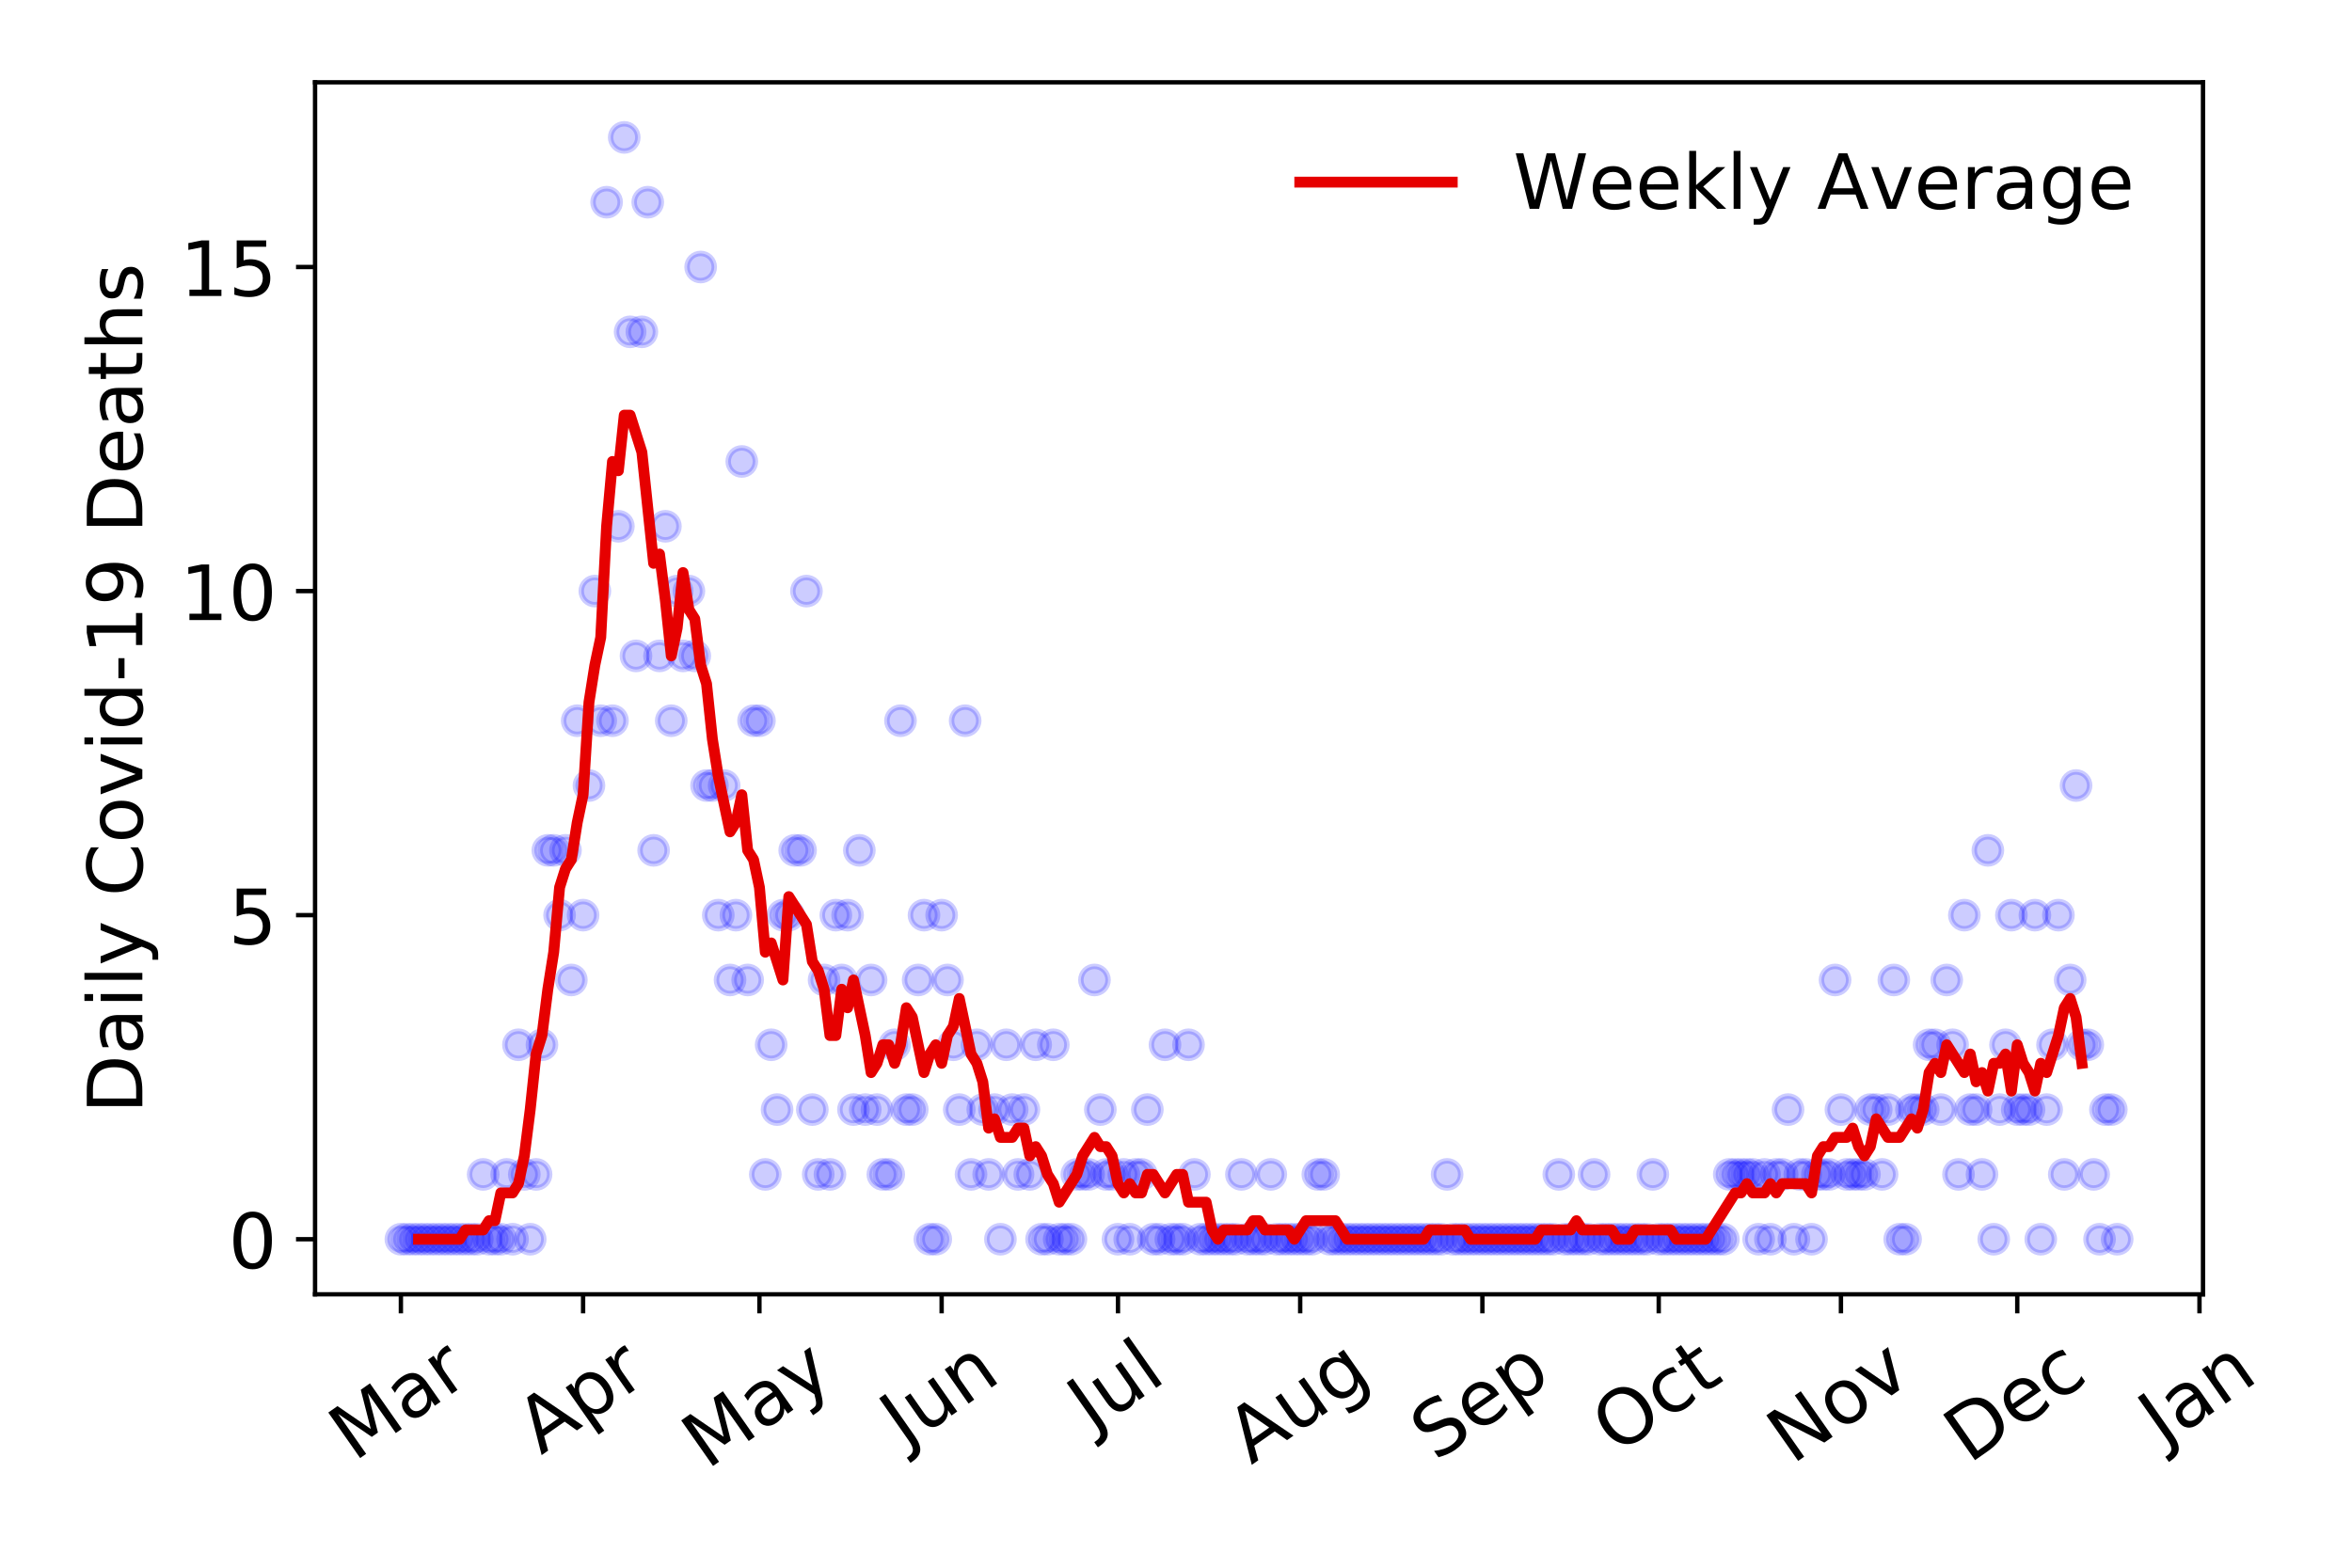 <?xml version="1.0" encoding="utf-8" standalone="no"?>
<!DOCTYPE svg PUBLIC "-//W3C//DTD SVG 1.1//EN"
  "http://www.w3.org/Graphics/SVG/1.1/DTD/svg11.dtd">
<!-- Created with matplotlib (https://matplotlib.org/) -->
<svg height="288pt" version="1.1" viewBox="0 0 432 288" width="432pt" xmlns="http://www.w3.org/2000/svg" xmlns:xlink="http://www.w3.org/1999/xlink">
 <defs>
  <style type="text/css">
*{stroke-linecap:butt;stroke-linejoin:round;}
  </style>
 </defs>
 <g id="figure_1">
  <g id="patch_1">
   <path d="M 0 288 
L 432 288 
L 432 0 
L 0 0 
z
" style="fill:#ffffff;"/>
  </g>
  <g id="axes_1">
   <g id="patch_2">
    <path d="M 57.87 237.778 
L 404.633 237.778 
L 404.633 15.12 
L 57.87 15.12 
z
" style="fill:#ffffff;"/>
   </g>
   <g id="matplotlib.axis_1">
    <g id="xtick_1">
     <g id="line2d_1">
      <defs>
       <path d="M 0 0 
L 0 3.5 
" id="me3daeb5e4e" style="stroke:#000000;stroke-width:0.8;"/>
      </defs>
      <g>
       <use style="stroke:#000000;stroke-width:0.8;" x="73.632" xlink:href="#me3daeb5e4e" y="237.778"/>
      </g>
     </g>
     <g id="text_1">
      <!-- Mar -->
      <defs>
       <path d="M 9.812 72.906 
L 24.516 72.906 
L 43.109 23.297 
L 61.812 72.906 
L 76.516 72.906 
L 76.516 0 
L 66.891 0 
L 66.891 64.016 
L 48.094 14.016 
L 38.188 14.016 
L 19.391 64.016 
L 19.391 0 
L 9.812 0 
z
" id="DejaVuSans-77"/>
       <path d="M 34.281 27.484 
Q 23.391 27.484 19.188 25 
Q 14.984 22.516 14.984 16.5 
Q 14.984 11.719 18.141 8.906 
Q 21.297 6.109 26.703 6.109 
Q 34.188 6.109 38.703 11.406 
Q 43.219 16.703 43.219 25.484 
L 43.219 27.484 
z
M 52.203 31.203 
L 52.203 0 
L 43.219 0 
L 43.219 8.297 
Q 40.141 3.328 35.547 0.953 
Q 30.953 -1.422 24.312 -1.422 
Q 15.922 -1.422 10.953 3.297 
Q 6 8.016 6 15.922 
Q 6 25.141 12.172 29.828 
Q 18.359 34.516 30.609 34.516 
L 43.219 34.516 
L 43.219 35.406 
Q 43.219 41.609 39.141 45 
Q 35.062 48.391 27.688 48.391 
Q 23 48.391 18.547 47.266 
Q 14.109 46.141 10.016 43.891 
L 10.016 52.203 
Q 14.938 54.109 19.578 55.047 
Q 24.219 56 28.609 56 
Q 40.484 56 46.344 49.844 
Q 52.203 43.703 52.203 31.203 
z
" id="DejaVuSans-97"/>
       <path d="M 41.109 46.297 
Q 39.594 47.172 37.812 47.578 
Q 36.031 48 33.891 48 
Q 26.266 48 22.188 43.047 
Q 18.109 38.094 18.109 28.812 
L 18.109 0 
L 9.078 0 
L 9.078 54.688 
L 18.109 54.688 
L 18.109 46.188 
Q 20.953 51.172 25.484 53.578 
Q 30.031 56 36.531 56 
Q 37.453 56 38.578 55.875 
Q 39.703 55.766 41.062 55.516 
z
" id="DejaVuSans-114"/>
      </defs>
      <g transform="translate(65.029 268.643)rotate(-35)scale(0.14 -0.14)">
       <use xlink:href="#DejaVuSans-77"/>
       <use x="86.279" xlink:href="#DejaVuSans-97"/>
       <use x="147.559" xlink:href="#DejaVuSans-114"/>
      </g>
     </g>
    </g>
    <g id="xtick_2">
     <g id="line2d_2">
      <g>
       <use style="stroke:#000000;stroke-width:0.8;" x="107.099" xlink:href="#me3daeb5e4e" y="237.778"/>
      </g>
     </g>
     <g id="text_2">
      <!-- Apr -->
      <defs>
       <path d="M 34.188 63.188 
L 20.797 26.906 
L 47.609 26.906 
z
M 28.609 72.906 
L 39.797 72.906 
L 67.578 0 
L 57.328 0 
L 50.688 18.703 
L 17.828 18.703 
L 11.188 0 
L 0.781 0 
z
" id="DejaVuSans-65"/>
       <path d="M 18.109 8.203 
L 18.109 -20.797 
L 9.078 -20.797 
L 9.078 54.688 
L 18.109 54.688 
L 18.109 46.391 
Q 20.953 51.266 25.266 53.625 
Q 29.594 56 35.594 56 
Q 45.562 56 51.781 48.094 
Q 58.016 40.188 58.016 27.297 
Q 58.016 14.406 51.781 6.484 
Q 45.562 -1.422 35.594 -1.422 
Q 29.594 -1.422 25.266 0.953 
Q 20.953 3.328 18.109 8.203 
z
M 48.688 27.297 
Q 48.688 37.203 44.609 42.844 
Q 40.531 48.484 33.406 48.484 
Q 26.266 48.484 22.188 42.844 
Q 18.109 37.203 18.109 27.297 
Q 18.109 17.391 22.188 11.75 
Q 26.266 6.109 33.406 6.109 
Q 40.531 6.109 44.609 11.75 
Q 48.688 17.391 48.688 27.297 
z
" id="DejaVuSans-112"/>
      </defs>
      <g transform="translate(99.395 267.384)rotate(-35)scale(0.14 -0.14)">
       <use xlink:href="#DejaVuSans-65"/>
       <use x="68.408" xlink:href="#DejaVuSans-112"/>
       <use x="131.885" xlink:href="#DejaVuSans-114"/>
      </g>
     </g>
    </g>
    <g id="xtick_3">
     <g id="line2d_3">
      <g>
       <use style="stroke:#000000;stroke-width:0.8;" x="139.487" xlink:href="#me3daeb5e4e" y="237.778"/>
      </g>
     </g>
     <g id="text_3">
      <!-- May -->
      <defs>
       <path d="M 32.172 -5.078 
Q 28.375 -14.844 24.75 -17.812 
Q 21.141 -20.797 15.094 -20.797 
L 7.906 -20.797 
L 7.906 -13.281 
L 13.188 -13.281 
Q 16.891 -13.281 18.938 -11.516 
Q 21 -9.766 23.484 -3.219 
L 25.094 0.875 
L 2.984 54.688 
L 12.5 54.688 
L 29.594 11.922 
L 46.688 54.688 
L 56.203 54.688 
z
" id="DejaVuSans-121"/>
      </defs>
      <g transform="translate(129.847 270.094)rotate(-35)scale(0.14 -0.14)">
       <use xlink:href="#DejaVuSans-77"/>
       <use x="86.279" xlink:href="#DejaVuSans-97"/>
       <use x="147.559" xlink:href="#DejaVuSans-121"/>
      </g>
     </g>
    </g>
    <g id="xtick_4">
     <g id="line2d_4">
      <g>
       <use style="stroke:#000000;stroke-width:0.8;" x="172.954" xlink:href="#me3daeb5e4e" y="237.778"/>
      </g>
     </g>
     <g id="text_4">
      <!-- Jun -->
      <defs>
       <path d="M 9.812 72.906 
L 19.672 72.906 
L 19.672 5.078 
Q 19.672 -8.109 14.672 -14.062 
Q 9.672 -20.016 -1.422 -20.016 
L -5.172 -20.016 
L -5.172 -11.719 
L -2.094 -11.719 
Q 4.438 -11.719 7.125 -8.047 
Q 9.812 -4.391 9.812 5.078 
z
" id="DejaVuSans-74"/>
       <path d="M 8.5 21.578 
L 8.5 54.688 
L 17.484 54.688 
L 17.484 21.922 
Q 17.484 14.156 20.5 10.266 
Q 23.531 6.391 29.594 6.391 
Q 36.859 6.391 41.078 11.031 
Q 45.312 15.672 45.312 23.688 
L 45.312 54.688 
L 54.297 54.688 
L 54.297 0 
L 45.312 0 
L 45.312 8.406 
Q 42.047 3.422 37.719 1 
Q 33.406 -1.422 27.688 -1.422 
Q 18.266 -1.422 13.375 4.438 
Q 8.5 10.297 8.5 21.578 
z
M 31.109 56 
z
" id="DejaVuSans-117"/>
       <path d="M 54.891 33.016 
L 54.891 0 
L 45.906 0 
L 45.906 32.719 
Q 45.906 40.484 42.875 44.328 
Q 39.844 48.188 33.797 48.188 
Q 26.516 48.188 22.312 43.547 
Q 18.109 38.922 18.109 30.906 
L 18.109 0 
L 9.078 0 
L 9.078 54.688 
L 18.109 54.688 
L 18.109 46.188 
Q 21.344 51.125 25.703 53.562 
Q 30.078 56 35.797 56 
Q 45.219 56 50.047 50.172 
Q 54.891 44.344 54.891 33.016 
z
" id="DejaVuSans-110"/>
      </defs>
      <g transform="translate(166.21 266.039)rotate(-35)scale(0.14 -0.14)">
       <use xlink:href="#DejaVuSans-74"/>
       <use x="29.492" xlink:href="#DejaVuSans-117"/>
       <use x="92.871" xlink:href="#DejaVuSans-110"/>
      </g>
     </g>
    </g>
    <g id="xtick_5">
     <g id="line2d_5">
      <g>
       <use style="stroke:#000000;stroke-width:0.8;" x="205.342" xlink:href="#me3daeb5e4e" y="237.778"/>
      </g>
     </g>
     <g id="text_5">
      <!-- Jul -->
      <defs>
       <path d="M 9.422 75.984 
L 18.406 75.984 
L 18.406 0 
L 9.422 0 
z
" id="DejaVuSans-108"/>
      </defs>
      <g transform="translate(200.639 263.181)rotate(-35)scale(0.14 -0.14)">
       <use xlink:href="#DejaVuSans-74"/>
       <use x="29.492" xlink:href="#DejaVuSans-117"/>
       <use x="92.871" xlink:href="#DejaVuSans-108"/>
      </g>
     </g>
    </g>
    <g id="xtick_6">
     <g id="line2d_6">
      <g>
       <use style="stroke:#000000;stroke-width:0.8;" x="238.809" xlink:href="#me3daeb5e4e" y="237.778"/>
      </g>
     </g>
     <g id="text_6">
      <!-- Aug -->
      <defs>
       <path d="M 45.406 27.984 
Q 45.406 37.75 41.375 43.109 
Q 37.359 48.484 30.078 48.484 
Q 22.859 48.484 18.828 43.109 
Q 14.797 37.75 14.797 27.984 
Q 14.797 18.266 18.828 12.891 
Q 22.859 7.516 30.078 7.516 
Q 37.359 7.516 41.375 12.891 
Q 45.406 18.266 45.406 27.984 
z
M 54.391 6.781 
Q 54.391 -7.172 48.188 -13.984 
Q 42 -20.797 29.203 -20.797 
Q 24.469 -20.797 20.266 -20.094 
Q 16.062 -19.391 12.109 -17.922 
L 12.109 -9.188 
Q 16.062 -11.328 19.922 -12.344 
Q 23.781 -13.375 27.781 -13.375 
Q 36.625 -13.375 41.016 -8.766 
Q 45.406 -4.156 45.406 5.172 
L 45.406 9.625 
Q 42.625 4.781 38.281 2.391 
Q 33.938 0 27.875 0 
Q 17.828 0 11.672 7.656 
Q 5.516 15.328 5.516 27.984 
Q 5.516 40.672 11.672 48.328 
Q 17.828 56 27.875 56 
Q 33.938 56 38.281 53.609 
Q 42.625 51.219 45.406 46.391 
L 45.406 54.688 
L 54.391 54.688 
z
" id="DejaVuSans-103"/>
      </defs>
      <g transform="translate(229.828 269.172)rotate(-35)scale(0.14 -0.14)">
       <use xlink:href="#DejaVuSans-65"/>
       <use x="68.408" xlink:href="#DejaVuSans-117"/>
       <use x="131.787" xlink:href="#DejaVuSans-103"/>
      </g>
     </g>
    </g>
    <g id="xtick_7">
     <g id="line2d_7">
      <g>
       <use style="stroke:#000000;stroke-width:0.8;" x="272.276" xlink:href="#me3daeb5e4e" y="237.778"/>
      </g>
     </g>
     <g id="text_7">
      <!-- Sep -->
      <defs>
       <path d="M 53.516 70.516 
L 53.516 60.891 
Q 47.906 63.578 42.922 64.891 
Q 37.938 66.219 33.297 66.219 
Q 25.25 66.219 20.875 63.094 
Q 16.5 59.969 16.5 54.203 
Q 16.5 49.359 19.406 46.891 
Q 22.312 44.438 30.422 42.922 
L 36.375 41.703 
Q 47.406 39.594 52.656 34.297 
Q 57.906 29 57.906 20.125 
Q 57.906 9.516 50.797 4.047 
Q 43.703 -1.422 29.984 -1.422 
Q 24.812 -1.422 18.969 -0.25 
Q 13.141 0.922 6.891 3.219 
L 6.891 13.375 
Q 12.891 10.016 18.656 8.297 
Q 24.422 6.594 29.984 6.594 
Q 38.422 6.594 43.016 9.906 
Q 47.609 13.234 47.609 19.391 
Q 47.609 24.75 44.312 27.781 
Q 41.016 30.812 33.5 32.328 
L 27.484 33.5 
Q 16.453 35.688 11.516 40.375 
Q 6.594 45.062 6.594 53.422 
Q 6.594 63.094 13.406 68.656 
Q 20.219 74.219 32.172 74.219 
Q 37.312 74.219 42.625 73.281 
Q 47.953 72.359 53.516 70.516 
z
" id="DejaVuSans-83"/>
       <path d="M 56.203 29.594 
L 56.203 25.203 
L 14.891 25.203 
Q 15.484 15.922 20.484 11.062 
Q 25.484 6.203 34.422 6.203 
Q 39.594 6.203 44.453 7.469 
Q 49.312 8.734 54.109 11.281 
L 54.109 2.781 
Q 49.266 0.734 44.188 -0.344 
Q 39.109 -1.422 33.891 -1.422 
Q 20.797 -1.422 13.156 6.188 
Q 5.516 13.812 5.516 26.812 
Q 5.516 40.234 12.766 48.109 
Q 20.016 56 32.328 56 
Q 43.359 56 49.781 48.891 
Q 56.203 41.797 56.203 29.594 
z
M 47.219 32.234 
Q 47.125 39.594 43.094 43.984 
Q 39.062 48.391 32.422 48.391 
Q 24.906 48.391 20.391 44.141 
Q 15.875 39.891 15.188 32.172 
z
" id="DejaVuSans-101"/>
      </defs>
      <g transform="translate(263.683 268.629)rotate(-35)scale(0.14 -0.14)">
       <use xlink:href="#DejaVuSans-83"/>
       <use x="63.477" xlink:href="#DejaVuSans-101"/>
       <use x="125" xlink:href="#DejaVuSans-112"/>
      </g>
     </g>
    </g>
    <g id="xtick_8">
     <g id="line2d_8">
      <g>
       <use style="stroke:#000000;stroke-width:0.8;" x="304.664" xlink:href="#me3daeb5e4e" y="237.778"/>
      </g>
     </g>
     <g id="text_8">
      <!-- Oct -->
      <defs>
       <path d="M 39.406 66.219 
Q 28.656 66.219 22.328 58.203 
Q 16.016 50.203 16.016 36.375 
Q 16.016 22.609 22.328 14.594 
Q 28.656 6.594 39.406 6.594 
Q 50.141 6.594 56.422 14.594 
Q 62.703 22.609 62.703 36.375 
Q 62.703 50.203 56.422 58.203 
Q 50.141 66.219 39.406 66.219 
z
M 39.406 74.219 
Q 54.734 74.219 63.906 63.938 
Q 73.094 53.656 73.094 36.375 
Q 73.094 19.141 63.906 8.859 
Q 54.734 -1.422 39.406 -1.422 
Q 24.031 -1.422 14.812 8.828 
Q 5.609 19.094 5.609 36.375 
Q 5.609 53.656 14.812 63.938 
Q 24.031 74.219 39.406 74.219 
z
" id="DejaVuSans-79"/>
       <path d="M 48.781 52.594 
L 48.781 44.188 
Q 44.969 46.297 41.141 47.344 
Q 37.312 48.391 33.406 48.391 
Q 24.656 48.391 19.812 42.844 
Q 14.984 37.312 14.984 27.297 
Q 14.984 17.281 19.812 11.734 
Q 24.656 6.203 33.406 6.203 
Q 37.312 6.203 41.141 7.25 
Q 44.969 8.297 48.781 10.406 
L 48.781 2.094 
Q 45.016 0.344 40.984 -0.531 
Q 36.969 -1.422 32.422 -1.422 
Q 20.062 -1.422 12.781 6.344 
Q 5.516 14.109 5.516 27.297 
Q 5.516 40.672 12.859 48.328 
Q 20.219 56 33.016 56 
Q 37.156 56 41.109 55.141 
Q 45.062 54.297 48.781 52.594 
z
" id="DejaVuSans-99"/>
       <path d="M 18.312 70.219 
L 18.312 54.688 
L 36.812 54.688 
L 36.812 47.703 
L 18.312 47.703 
L 18.312 18.016 
Q 18.312 11.328 20.141 9.422 
Q 21.969 7.516 27.594 7.516 
L 36.812 7.516 
L 36.812 0 
L 27.594 0 
Q 17.188 0 13.234 3.875 
Q 9.281 7.766 9.281 18.016 
L 9.281 47.703 
L 2.688 47.703 
L 2.688 54.688 
L 9.281 54.688 
L 9.281 70.219 
z
" id="DejaVuSans-116"/>
      </defs>
      <g transform="translate(296.965 267.377)rotate(-35)scale(0.14 -0.14)">
       <use xlink:href="#DejaVuSans-79"/>
       <use x="78.711" xlink:href="#DejaVuSans-99"/>
       <use x="133.691" xlink:href="#DejaVuSans-116"/>
      </g>
     </g>
    </g>
    <g id="xtick_9">
     <g id="line2d_9">
      <g>
       <use style="stroke:#000000;stroke-width:0.8;" x="338.131" xlink:href="#me3daeb5e4e" y="237.778"/>
      </g>
     </g>
     <g id="text_9">
      <!-- Nov -->
      <defs>
       <path d="M 9.812 72.906 
L 23.094 72.906 
L 55.422 11.922 
L 55.422 72.906 
L 64.984 72.906 
L 64.984 0 
L 51.703 0 
L 19.391 60.984 
L 19.391 0 
L 9.812 0 
z
" id="DejaVuSans-78"/>
       <path d="M 30.609 48.391 
Q 23.391 48.391 19.188 42.75 
Q 14.984 37.109 14.984 27.297 
Q 14.984 17.484 19.156 11.844 
Q 23.344 6.203 30.609 6.203 
Q 37.797 6.203 41.984 11.859 
Q 46.188 17.531 46.188 27.297 
Q 46.188 37.016 41.984 42.703 
Q 37.797 48.391 30.609 48.391 
z
M 30.609 56 
Q 42.328 56 49.016 48.375 
Q 55.719 40.766 55.719 27.297 
Q 55.719 13.875 49.016 6.219 
Q 42.328 -1.422 30.609 -1.422 
Q 18.844 -1.422 12.172 6.219 
Q 5.516 13.875 5.516 27.297 
Q 5.516 40.766 12.172 48.375 
Q 18.844 56 30.609 56 
z
" id="DejaVuSans-111"/>
       <path d="M 2.984 54.688 
L 12.5 54.688 
L 29.594 8.797 
L 46.688 54.688 
L 56.203 54.688 
L 35.688 0 
L 23.484 0 
z
" id="DejaVuSans-118"/>
      </defs>
      <g transform="translate(329.154 269.166)rotate(-35)scale(0.14 -0.14)">
       <use xlink:href="#DejaVuSans-78"/>
       <use x="74.805" xlink:href="#DejaVuSans-111"/>
       <use x="135.986" xlink:href="#DejaVuSans-118"/>
      </g>
     </g>
    </g>
    <g id="xtick_10">
     <g id="line2d_10">
      <g>
       <use style="stroke:#000000;stroke-width:0.8;" x="370.518" xlink:href="#me3daeb5e4e" y="237.778"/>
      </g>
     </g>
     <g id="text_10">
      <!-- Dec -->
      <defs>
       <path d="M 19.672 64.797 
L 19.672 8.109 
L 31.594 8.109 
Q 46.688 8.109 53.688 14.938 
Q 60.688 21.781 60.688 36.531 
Q 60.688 51.172 53.688 57.984 
Q 46.688 64.797 31.594 64.797 
z
M 9.812 72.906 
L 30.078 72.906 
Q 51.266 72.906 61.172 64.094 
Q 71.094 55.281 71.094 36.531 
Q 71.094 17.672 61.125 8.828 
Q 51.172 0 30.078 0 
L 9.812 0 
z
" id="DejaVuSans-68"/>
      </defs>
      <g transform="translate(361.638 269.032)rotate(-35)scale(0.14 -0.14)">
       <use xlink:href="#DejaVuSans-68"/>
       <use x="77.002" xlink:href="#DejaVuSans-101"/>
       <use x="138.525" xlink:href="#DejaVuSans-99"/>
      </g>
     </g>
    </g>
    <g id="xtick_11">
     <g id="line2d_11">
      <g>
       <use style="stroke:#000000;stroke-width:0.8;" x="403.986" xlink:href="#me3daeb5e4e" y="237.778"/>
      </g>
     </g>
     <g id="text_11">
      <!-- Jan -->
      <g transform="translate(397.362 265.871)rotate(-35)scale(0.14 -0.14)">
       <use xlink:href="#DejaVuSans-74"/>
       <use x="29.492" xlink:href="#DejaVuSans-97"/>
       <use x="90.771" xlink:href="#DejaVuSans-110"/>
      </g>
     </g>
    </g>
   </g>
   <g id="matplotlib.axis_2">
    <g id="ytick_1">
     <g id="line2d_12">
      <defs>
       <path d="M 0 0 
L -3.5 0 
" id="mae862790dc" style="stroke:#000000;stroke-width:0.8;"/>
      </defs>
      <g>
       <use style="stroke:#000000;stroke-width:0.8;" x="57.87" xlink:href="#mae862790dc" y="227.657"/>
      </g>
     </g>
     <g id="text_12">
      <!-- 0 -->
      <defs>
       <path d="M 31.781 66.406 
Q 24.172 66.406 20.328 58.906 
Q 16.5 51.422 16.5 36.375 
Q 16.5 21.391 20.328 13.891 
Q 24.172 6.391 31.781 6.391 
Q 39.453 6.391 43.281 13.891 
Q 47.125 21.391 47.125 36.375 
Q 47.125 51.422 43.281 58.906 
Q 39.453 66.406 31.781 66.406 
z
M 31.781 74.219 
Q 44.047 74.219 50.516 64.516 
Q 56.984 54.828 56.984 36.375 
Q 56.984 17.969 50.516 8.266 
Q 44.047 -1.422 31.781 -1.422 
Q 19.531 -1.422 13.062 8.266 
Q 6.594 17.969 6.594 36.375 
Q 6.594 54.828 13.062 64.516 
Q 19.531 74.219 31.781 74.219 
z
" id="DejaVuSans-48"/>
      </defs>
      <g transform="translate(41.962 232.976)scale(0.14 -0.14)">
       <use xlink:href="#DejaVuSans-48"/>
      </g>
     </g>
    </g>
    <g id="ytick_2">
     <g id="line2d_13">
      <g>
       <use style="stroke:#000000;stroke-width:0.8;" x="57.87" xlink:href="#mae862790dc" y="168.123"/>
      </g>
     </g>
     <g id="text_13">
      <!-- 5 -->
      <defs>
       <path d="M 10.797 72.906 
L 49.516 72.906 
L 49.516 64.594 
L 19.828 64.594 
L 19.828 46.734 
Q 21.969 47.469 24.109 47.828 
Q 26.266 48.188 28.422 48.188 
Q 40.625 48.188 47.75 41.5 
Q 54.891 34.812 54.891 23.391 
Q 54.891 11.625 47.562 5.094 
Q 40.234 -1.422 26.906 -1.422 
Q 22.312 -1.422 17.547 -0.641 
Q 12.797 0.141 7.719 1.703 
L 7.719 11.625 
Q 12.109 9.234 16.797 8.062 
Q 21.484 6.891 26.703 6.891 
Q 35.156 6.891 40.078 11.328 
Q 45.016 15.766 45.016 23.391 
Q 45.016 31 40.078 35.438 
Q 35.156 39.891 26.703 39.891 
Q 22.75 39.891 18.812 39.016 
Q 14.891 38.141 10.797 36.281 
z
" id="DejaVuSans-53"/>
      </defs>
      <g transform="translate(41.962 173.442)scale(0.14 -0.14)">
       <use xlink:href="#DejaVuSans-53"/>
      </g>
     </g>
    </g>
    <g id="ytick_3">
     <g id="line2d_14">
      <g>
       <use style="stroke:#000000;stroke-width:0.8;" x="57.87" xlink:href="#mae862790dc" y="108.589"/>
      </g>
     </g>
     <g id="text_14">
      <!-- 10 -->
      <defs>
       <path d="M 12.406 8.297 
L 28.516 8.297 
L 28.516 63.922 
L 10.984 60.406 
L 10.984 69.391 
L 28.422 72.906 
L 38.281 72.906 
L 38.281 8.297 
L 54.391 8.297 
L 54.391 0 
L 12.406 0 
z
" id="DejaVuSans-49"/>
      </defs>
      <g transform="translate(33.055 113.908)scale(0.14 -0.14)">
       <use xlink:href="#DejaVuSans-49"/>
       <use x="63.623" xlink:href="#DejaVuSans-48"/>
      </g>
     </g>
    </g>
    <g id="ytick_4">
     <g id="line2d_15">
      <g>
       <use style="stroke:#000000;stroke-width:0.8;" x="57.87" xlink:href="#mae862790dc" y="49.055"/>
      </g>
     </g>
     <g id="text_15">
      <!-- 15 -->
      <g transform="translate(33.055 54.373)scale(0.14 -0.14)">
       <use xlink:href="#DejaVuSans-49"/>
       <use x="63.623" xlink:href="#DejaVuSans-53"/>
      </g>
     </g>
    </g>
    <g id="text_16">
     <!-- Daily Covid-19 Deaths -->
     <defs>
      <path d="M 9.422 54.688 
L 18.406 54.688 
L 18.406 0 
L 9.422 0 
z
M 9.422 75.984 
L 18.406 75.984 
L 18.406 64.594 
L 9.422 64.594 
z
" id="DejaVuSans-105"/>
      <path id="DejaVuSans-32"/>
      <path d="M 64.406 67.281 
L 64.406 56.891 
Q 59.422 61.531 53.781 63.812 
Q 48.141 66.109 41.797 66.109 
Q 29.297 66.109 22.656 58.469 
Q 16.016 50.828 16.016 36.375 
Q 16.016 21.969 22.656 14.328 
Q 29.297 6.688 41.797 6.688 
Q 48.141 6.688 53.781 8.984 
Q 59.422 11.281 64.406 15.922 
L 64.406 5.609 
Q 59.234 2.094 53.438 0.328 
Q 47.656 -1.422 41.219 -1.422 
Q 24.656 -1.422 15.125 8.703 
Q 5.609 18.844 5.609 36.375 
Q 5.609 53.953 15.125 64.078 
Q 24.656 74.219 41.219 74.219 
Q 47.75 74.219 53.531 72.484 
Q 59.328 70.75 64.406 67.281 
z
" id="DejaVuSans-67"/>
      <path d="M 45.406 46.391 
L 45.406 75.984 
L 54.391 75.984 
L 54.391 0 
L 45.406 0 
L 45.406 8.203 
Q 42.578 3.328 38.25 0.953 
Q 33.938 -1.422 27.875 -1.422 
Q 17.969 -1.422 11.734 6.484 
Q 5.516 14.406 5.516 27.297 
Q 5.516 40.188 11.734 48.094 
Q 17.969 56 27.875 56 
Q 33.938 56 38.25 53.625 
Q 42.578 51.266 45.406 46.391 
z
M 14.797 27.297 
Q 14.797 17.391 18.875 11.75 
Q 22.953 6.109 30.078 6.109 
Q 37.203 6.109 41.297 11.75 
Q 45.406 17.391 45.406 27.297 
Q 45.406 37.203 41.297 42.844 
Q 37.203 48.484 30.078 48.484 
Q 22.953 48.484 18.875 42.844 
Q 14.797 37.203 14.797 27.297 
z
" id="DejaVuSans-100"/>
      <path d="M 4.891 31.391 
L 31.203 31.391 
L 31.203 23.391 
L 4.891 23.391 
z
" id="DejaVuSans-45"/>
      <path d="M 10.984 1.516 
L 10.984 10.5 
Q 14.703 8.734 18.5 7.812 
Q 22.312 6.891 25.984 6.891 
Q 35.75 6.891 40.891 13.453 
Q 46.047 20.016 46.781 33.406 
Q 43.953 29.203 39.594 26.953 
Q 35.25 24.703 29.984 24.703 
Q 19.047 24.703 12.672 31.312 
Q 6.297 37.938 6.297 49.422 
Q 6.297 60.641 12.938 67.422 
Q 19.578 74.219 30.609 74.219 
Q 43.266 74.219 49.922 64.516 
Q 56.594 54.828 56.594 36.375 
Q 56.594 19.141 48.406 8.859 
Q 40.234 -1.422 26.422 -1.422 
Q 22.703 -1.422 18.891 -0.688 
Q 15.094 0.047 10.984 1.516 
z
M 30.609 32.422 
Q 37.25 32.422 41.125 36.953 
Q 45.016 41.5 45.016 49.422 
Q 45.016 57.281 41.125 61.844 
Q 37.25 66.406 30.609 66.406 
Q 23.969 66.406 20.094 61.844 
Q 16.219 57.281 16.219 49.422 
Q 16.219 41.5 20.094 36.953 
Q 23.969 32.422 30.609 32.422 
z
" id="DejaVuSans-57"/>
      <path d="M 54.891 33.016 
L 54.891 0 
L 45.906 0 
L 45.906 32.719 
Q 45.906 40.484 42.875 44.328 
Q 39.844 48.188 33.797 48.188 
Q 26.516 48.188 22.312 43.547 
Q 18.109 38.922 18.109 30.906 
L 18.109 0 
L 9.078 0 
L 9.078 75.984 
L 18.109 75.984 
L 18.109 46.188 
Q 21.344 51.125 25.703 53.562 
Q 30.078 56 35.797 56 
Q 45.219 56 50.047 50.172 
Q 54.891 44.344 54.891 33.016 
z
" id="DejaVuSans-104"/>
      <path d="M 44.281 53.078 
L 44.281 44.578 
Q 40.484 46.531 36.375 47.5 
Q 32.281 48.484 27.875 48.484 
Q 21.188 48.484 17.844 46.438 
Q 14.5 44.391 14.5 40.281 
Q 14.5 37.156 16.891 35.375 
Q 19.281 33.594 26.516 31.984 
L 29.594 31.297 
Q 39.156 29.25 43.188 25.516 
Q 47.219 21.781 47.219 15.094 
Q 47.219 7.469 41.188 3.016 
Q 35.156 -1.422 24.609 -1.422 
Q 20.219 -1.422 15.453 -0.562 
Q 10.688 0.297 5.422 2 
L 5.422 11.281 
Q 10.406 8.688 15.234 7.391 
Q 20.062 6.109 24.812 6.109 
Q 31.156 6.109 34.562 8.281 
Q 37.984 10.453 37.984 14.406 
Q 37.984 18.062 35.516 20.016 
Q 33.062 21.969 24.703 23.781 
L 21.578 24.516 
Q 13.234 26.266 9.516 29.906 
Q 5.812 33.547 5.812 39.891 
Q 5.812 47.609 11.281 51.797 
Q 16.75 56 26.812 56 
Q 31.781 56 36.172 55.266 
Q 40.578 54.547 44.281 53.078 
z
" id="DejaVuSans-115"/>
     </defs>
     <g transform="translate(26.143 204.56)rotate(-90)scale(0.14 -0.14)">
      <use xlink:href="#DejaVuSans-68"/>
      <use x="77.002" xlink:href="#DejaVuSans-97"/>
      <use x="138.281" xlink:href="#DejaVuSans-105"/>
      <use x="166.064" xlink:href="#DejaVuSans-108"/>
      <use x="193.848" xlink:href="#DejaVuSans-121"/>
      <use x="253.027" xlink:href="#DejaVuSans-32"/>
      <use x="284.814" xlink:href="#DejaVuSans-67"/>
      <use x="354.639" xlink:href="#DejaVuSans-111"/>
      <use x="415.82" xlink:href="#DejaVuSans-118"/>
      <use x="475" xlink:href="#DejaVuSans-105"/>
      <use x="502.783" xlink:href="#DejaVuSans-100"/>
      <use x="566.26" xlink:href="#DejaVuSans-45"/>
      <use x="602.344" xlink:href="#DejaVuSans-49"/>
      <use x="665.967" xlink:href="#DejaVuSans-57"/>
      <use x="729.59" xlink:href="#DejaVuSans-32"/>
      <use x="761.377" xlink:href="#DejaVuSans-68"/>
      <use x="838.379" xlink:href="#DejaVuSans-101"/>
      <use x="899.902" xlink:href="#DejaVuSans-97"/>
      <use x="961.182" xlink:href="#DejaVuSans-116"/>
      <use x="1000.391" xlink:href="#DejaVuSans-104"/>
      <use x="1063.77" xlink:href="#DejaVuSans-115"/>
     </g>
    </g>
   </g>
   <g id="line2d_16">
    <defs>
     <path d="M 0 2.5 
C 0.663 2.5 1.299 2.237 1.768 1.768 
C 2.237 1.299 2.5 0.663 2.5 0 
C 2.5 -0.663 2.237 -1.299 1.768 -1.768 
C 1.299 -2.237 0.663 -2.5 0 -2.5 
C -0.663 -2.5 -1.299 -2.237 -1.768 -1.768 
C -2.237 -1.299 -2.5 -0.663 -2.5 0 
C -2.5 0.663 -2.237 1.299 -1.768 1.768 
C -1.299 2.237 -0.663 2.5 0 2.5 
z
" id="m8172c7ede8" style="stroke:#0000ff;stroke-opacity:0.2;"/>
    </defs>
    <g clip-path="url(#peed3af3c53)">
     <use style="fill:#0000ff;fill-opacity:0.2;stroke:#0000ff;stroke-opacity:0.2;" x="73.632" xlink:href="#m8172c7ede8" y="227.657"/>
     <use style="fill:#0000ff;fill-opacity:0.2;stroke:#0000ff;stroke-opacity:0.2;" x="74.712" xlink:href="#m8172c7ede8" y="227.657"/>
     <use style="fill:#0000ff;fill-opacity:0.2;stroke:#0000ff;stroke-opacity:0.2;" x="75.791" xlink:href="#m8172c7ede8" y="227.657"/>
     <use style="fill:#0000ff;fill-opacity:0.2;stroke:#0000ff;stroke-opacity:0.2;" x="76.871" xlink:href="#m8172c7ede8" y="227.657"/>
     <use style="fill:#0000ff;fill-opacity:0.2;stroke:#0000ff;stroke-opacity:0.2;" x="77.95" xlink:href="#m8172c7ede8" y="227.657"/>
     <use style="fill:#0000ff;fill-opacity:0.2;stroke:#0000ff;stroke-opacity:0.2;" x="79.03" xlink:href="#m8172c7ede8" y="227.657"/>
     <use style="fill:#0000ff;fill-opacity:0.2;stroke:#0000ff;stroke-opacity:0.2;" x="80.109" xlink:href="#m8172c7ede8" y="227.657"/>
     <use style="fill:#0000ff;fill-opacity:0.2;stroke:#0000ff;stroke-opacity:0.2;" x="81.189" xlink:href="#m8172c7ede8" y="227.657"/>
     <use style="fill:#0000ff;fill-opacity:0.2;stroke:#0000ff;stroke-opacity:0.2;" x="82.269" xlink:href="#m8172c7ede8" y="227.657"/>
     <use style="fill:#0000ff;fill-opacity:0.2;stroke:#0000ff;stroke-opacity:0.2;" x="83.348" xlink:href="#m8172c7ede8" y="227.657"/>
     <use style="fill:#0000ff;fill-opacity:0.2;stroke:#0000ff;stroke-opacity:0.2;" x="84.428" xlink:href="#m8172c7ede8" y="227.657"/>
     <use style="fill:#0000ff;fill-opacity:0.2;stroke:#0000ff;stroke-opacity:0.2;" x="85.507" xlink:href="#m8172c7ede8" y="227.657"/>
     <use style="fill:#0000ff;fill-opacity:0.2;stroke:#0000ff;stroke-opacity:0.2;" x="86.587" xlink:href="#m8172c7ede8" y="227.657"/>
     <use style="fill:#0000ff;fill-opacity:0.2;stroke:#0000ff;stroke-opacity:0.2;" x="87.667" xlink:href="#m8172c7ede8" y="227.657"/>
     <use style="fill:#0000ff;fill-opacity:0.2;stroke:#0000ff;stroke-opacity:0.2;" x="88.746" xlink:href="#m8172c7ede8" y="215.75"/>
     <use style="fill:#0000ff;fill-opacity:0.2;stroke:#0000ff;stroke-opacity:0.2;" x="89.826" xlink:href="#m8172c7ede8" y="227.657"/>
     <use style="fill:#0000ff;fill-opacity:0.2;stroke:#0000ff;stroke-opacity:0.2;" x="90.905" xlink:href="#m8172c7ede8" y="227.657"/>
     <use style="fill:#0000ff;fill-opacity:0.2;stroke:#0000ff;stroke-opacity:0.2;" x="91.985" xlink:href="#m8172c7ede8" y="227.657"/>
     <use style="fill:#0000ff;fill-opacity:0.2;stroke:#0000ff;stroke-opacity:0.2;" x="93.065" xlink:href="#m8172c7ede8" y="215.75"/>
     <use style="fill:#0000ff;fill-opacity:0.2;stroke:#0000ff;stroke-opacity:0.2;" x="94.144" xlink:href="#m8172c7ede8" y="227.657"/>
     <use style="fill:#0000ff;fill-opacity:0.2;stroke:#0000ff;stroke-opacity:0.2;" x="95.224" xlink:href="#m8172c7ede8" y="191.937"/>
     <use style="fill:#0000ff;fill-opacity:0.2;stroke:#0000ff;stroke-opacity:0.2;" x="96.303" xlink:href="#m8172c7ede8" y="215.75"/>
     <use style="fill:#0000ff;fill-opacity:0.2;stroke:#0000ff;stroke-opacity:0.2;" x="97.383" xlink:href="#m8172c7ede8" y="227.657"/>
     <use style="fill:#0000ff;fill-opacity:0.2;stroke:#0000ff;stroke-opacity:0.2;" x="98.462" xlink:href="#m8172c7ede8" y="215.75"/>
     <use style="fill:#0000ff;fill-opacity:0.2;stroke:#0000ff;stroke-opacity:0.2;" x="99.542" xlink:href="#m8172c7ede8" y="191.937"/>
     <use style="fill:#0000ff;fill-opacity:0.2;stroke:#0000ff;stroke-opacity:0.2;" x="100.622" xlink:href="#m8172c7ede8" y="156.216"/>
     <use style="fill:#0000ff;fill-opacity:0.2;stroke:#0000ff;stroke-opacity:0.2;" x="101.701" xlink:href="#m8172c7ede8" y="156.216"/>
     <use style="fill:#0000ff;fill-opacity:0.2;stroke:#0000ff;stroke-opacity:0.2;" x="102.781" xlink:href="#m8172c7ede8" y="168.123"/>
     <use style="fill:#0000ff;fill-opacity:0.2;stroke:#0000ff;stroke-opacity:0.2;" x="103.86" xlink:href="#m8172c7ede8" y="156.216"/>
     <use style="fill:#0000ff;fill-opacity:0.2;stroke:#0000ff;stroke-opacity:0.2;" x="104.94" xlink:href="#m8172c7ede8" y="180.03"/>
     <use style="fill:#0000ff;fill-opacity:0.2;stroke:#0000ff;stroke-opacity:0.2;" x="106.02" xlink:href="#m8172c7ede8" y="132.403"/>
     <use style="fill:#0000ff;fill-opacity:0.2;stroke:#0000ff;stroke-opacity:0.2;" x="107.099" xlink:href="#m8172c7ede8" y="168.123"/>
     <use style="fill:#0000ff;fill-opacity:0.2;stroke:#0000ff;stroke-opacity:0.2;" x="108.179" xlink:href="#m8172c7ede8" y="144.309"/>
     <use style="fill:#0000ff;fill-opacity:0.2;stroke:#0000ff;stroke-opacity:0.2;" x="109.258" xlink:href="#m8172c7ede8" y="108.589"/>
     <use style="fill:#0000ff;fill-opacity:0.2;stroke:#0000ff;stroke-opacity:0.2;" x="110.338" xlink:href="#m8172c7ede8" y="132.403"/>
     <use style="fill:#0000ff;fill-opacity:0.2;stroke:#0000ff;stroke-opacity:0.2;" x="111.418" xlink:href="#m8172c7ede8" y="37.148"/>
     <use style="fill:#0000ff;fill-opacity:0.2;stroke:#0000ff;stroke-opacity:0.2;" x="112.497" xlink:href="#m8172c7ede8" y="132.403"/>
     <use style="fill:#0000ff;fill-opacity:0.2;stroke:#0000ff;stroke-opacity:0.2;" x="113.577" xlink:href="#m8172c7ede8" y="96.682"/>
     <use style="fill:#0000ff;fill-opacity:0.2;stroke:#0000ff;stroke-opacity:0.2;" x="114.656" xlink:href="#m8172c7ede8" y="25.241"/>
     <use style="fill:#0000ff;fill-opacity:0.2;stroke:#0000ff;stroke-opacity:0.2;" x="115.736" xlink:href="#m8172c7ede8" y="60.961"/>
     <use style="fill:#0000ff;fill-opacity:0.2;stroke:#0000ff;stroke-opacity:0.2;" x="116.815" xlink:href="#m8172c7ede8" y="120.496"/>
     <use style="fill:#0000ff;fill-opacity:0.2;stroke:#0000ff;stroke-opacity:0.2;" x="117.895" xlink:href="#m8172c7ede8" y="60.961"/>
     <use style="fill:#0000ff;fill-opacity:0.2;stroke:#0000ff;stroke-opacity:0.2;" x="118.975" xlink:href="#m8172c7ede8" y="37.148"/>
     <use style="fill:#0000ff;fill-opacity:0.2;stroke:#0000ff;stroke-opacity:0.2;" x="120.054" xlink:href="#m8172c7ede8" y="156.216"/>
     <use style="fill:#0000ff;fill-opacity:0.2;stroke:#0000ff;stroke-opacity:0.2;" x="121.134" xlink:href="#m8172c7ede8" y="120.496"/>
     <use style="fill:#0000ff;fill-opacity:0.2;stroke:#0000ff;stroke-opacity:0.2;" x="122.213" xlink:href="#m8172c7ede8" y="96.682"/>
     <use style="fill:#0000ff;fill-opacity:0.2;stroke:#0000ff;stroke-opacity:0.2;" x="123.293" xlink:href="#m8172c7ede8" y="132.403"/>
     <use style="fill:#0000ff;fill-opacity:0.2;stroke:#0000ff;stroke-opacity:0.2;" x="124.373" xlink:href="#m8172c7ede8" y="108.589"/>
     <use style="fill:#0000ff;fill-opacity:0.2;stroke:#0000ff;stroke-opacity:0.2;" x="125.452" xlink:href="#m8172c7ede8" y="120.496"/>
     <use style="fill:#0000ff;fill-opacity:0.2;stroke:#0000ff;stroke-opacity:0.2;" x="126.532" xlink:href="#m8172c7ede8" y="108.589"/>
     <use style="fill:#0000ff;fill-opacity:0.2;stroke:#0000ff;stroke-opacity:0.2;" x="127.611" xlink:href="#m8172c7ede8" y="120.496"/>
     <use style="fill:#0000ff;fill-opacity:0.2;stroke:#0000ff;stroke-opacity:0.2;" x="128.691" xlink:href="#m8172c7ede8" y="49.055"/>
     <use style="fill:#0000ff;fill-opacity:0.2;stroke:#0000ff;stroke-opacity:0.2;" x="129.77" xlink:href="#m8172c7ede8" y="144.309"/>
     <use style="fill:#0000ff;fill-opacity:0.2;stroke:#0000ff;stroke-opacity:0.2;" x="130.85" xlink:href="#m8172c7ede8" y="144.309"/>
     <use style="fill:#0000ff;fill-opacity:0.2;stroke:#0000ff;stroke-opacity:0.2;" x="131.93" xlink:href="#m8172c7ede8" y="168.123"/>
     <use style="fill:#0000ff;fill-opacity:0.2;stroke:#0000ff;stroke-opacity:0.2;" x="133.009" xlink:href="#m8172c7ede8" y="144.309"/>
     <use style="fill:#0000ff;fill-opacity:0.2;stroke:#0000ff;stroke-opacity:0.2;" x="134.089" xlink:href="#m8172c7ede8" y="180.03"/>
     <use style="fill:#0000ff;fill-opacity:0.2;stroke:#0000ff;stroke-opacity:0.2;" x="135.168" xlink:href="#m8172c7ede8" y="168.123"/>
     <use style="fill:#0000ff;fill-opacity:0.2;stroke:#0000ff;stroke-opacity:0.2;" x="136.248" xlink:href="#m8172c7ede8" y="84.775"/>
     <use style="fill:#0000ff;fill-opacity:0.2;stroke:#0000ff;stroke-opacity:0.2;" x="137.328" xlink:href="#m8172c7ede8" y="180.03"/>
     <use style="fill:#0000ff;fill-opacity:0.2;stroke:#0000ff;stroke-opacity:0.2;" x="138.407" xlink:href="#m8172c7ede8" y="132.403"/>
     <use style="fill:#0000ff;fill-opacity:0.2;stroke:#0000ff;stroke-opacity:0.2;" x="139.487" xlink:href="#m8172c7ede8" y="132.403"/>
     <use style="fill:#0000ff;fill-opacity:0.2;stroke:#0000ff;stroke-opacity:0.2;" x="140.566" xlink:href="#m8172c7ede8" y="215.75"/>
     <use style="fill:#0000ff;fill-opacity:0.2;stroke:#0000ff;stroke-opacity:0.2;" x="141.646" xlink:href="#m8172c7ede8" y="191.937"/>
     <use style="fill:#0000ff;fill-opacity:0.2;stroke:#0000ff;stroke-opacity:0.2;" x="142.726" xlink:href="#m8172c7ede8" y="203.844"/>
     <use style="fill:#0000ff;fill-opacity:0.2;stroke:#0000ff;stroke-opacity:0.2;" x="143.805" xlink:href="#m8172c7ede8" y="168.123"/>
     <use style="fill:#0000ff;fill-opacity:0.2;stroke:#0000ff;stroke-opacity:0.2;" x="144.885" xlink:href="#m8172c7ede8" y="168.123"/>
     <use style="fill:#0000ff;fill-opacity:0.2;stroke:#0000ff;stroke-opacity:0.2;" x="145.964" xlink:href="#m8172c7ede8" y="156.216"/>
     <use style="fill:#0000ff;fill-opacity:0.2;stroke:#0000ff;stroke-opacity:0.2;" x="147.044" xlink:href="#m8172c7ede8" y="156.216"/>
     <use style="fill:#0000ff;fill-opacity:0.2;stroke:#0000ff;stroke-opacity:0.2;" x="148.123" xlink:href="#m8172c7ede8" y="108.589"/>
     <use style="fill:#0000ff;fill-opacity:0.2;stroke:#0000ff;stroke-opacity:0.2;" x="149.203" xlink:href="#m8172c7ede8" y="203.844"/>
     <use style="fill:#0000ff;fill-opacity:0.2;stroke:#0000ff;stroke-opacity:0.2;" x="150.283" xlink:href="#m8172c7ede8" y="215.75"/>
     <use style="fill:#0000ff;fill-opacity:0.2;stroke:#0000ff;stroke-opacity:0.2;" x="151.362" xlink:href="#m8172c7ede8" y="180.03"/>
     <use style="fill:#0000ff;fill-opacity:0.2;stroke:#0000ff;stroke-opacity:0.2;" x="152.442" xlink:href="#m8172c7ede8" y="215.75"/>
     <use style="fill:#0000ff;fill-opacity:0.2;stroke:#0000ff;stroke-opacity:0.2;" x="153.521" xlink:href="#m8172c7ede8" y="168.123"/>
     <use style="fill:#0000ff;fill-opacity:0.2;stroke:#0000ff;stroke-opacity:0.2;" x="154.601" xlink:href="#m8172c7ede8" y="180.03"/>
     <use style="fill:#0000ff;fill-opacity:0.2;stroke:#0000ff;stroke-opacity:0.2;" x="155.681" xlink:href="#m8172c7ede8" y="168.123"/>
     <use style="fill:#0000ff;fill-opacity:0.2;stroke:#0000ff;stroke-opacity:0.2;" x="156.76" xlink:href="#m8172c7ede8" y="203.844"/>
     <use style="fill:#0000ff;fill-opacity:0.2;stroke:#0000ff;stroke-opacity:0.2;" x="157.84" xlink:href="#m8172c7ede8" y="156.216"/>
     <use style="fill:#0000ff;fill-opacity:0.2;stroke:#0000ff;stroke-opacity:0.2;" x="158.919" xlink:href="#m8172c7ede8" y="203.844"/>
     <use style="fill:#0000ff;fill-opacity:0.2;stroke:#0000ff;stroke-opacity:0.2;" x="159.999" xlink:href="#m8172c7ede8" y="180.03"/>
     <use style="fill:#0000ff;fill-opacity:0.2;stroke:#0000ff;stroke-opacity:0.2;" x="161.078" xlink:href="#m8172c7ede8" y="203.844"/>
     <use style="fill:#0000ff;fill-opacity:0.2;stroke:#0000ff;stroke-opacity:0.2;" x="162.158" xlink:href="#m8172c7ede8" y="215.75"/>
     <use style="fill:#0000ff;fill-opacity:0.2;stroke:#0000ff;stroke-opacity:0.2;" x="163.238" xlink:href="#m8172c7ede8" y="215.75"/>
     <use style="fill:#0000ff;fill-opacity:0.2;stroke:#0000ff;stroke-opacity:0.2;" x="164.317" xlink:href="#m8172c7ede8" y="191.937"/>
     <use style="fill:#0000ff;fill-opacity:0.2;stroke:#0000ff;stroke-opacity:0.2;" x="165.397" xlink:href="#m8172c7ede8" y="132.403"/>
     <use style="fill:#0000ff;fill-opacity:0.2;stroke:#0000ff;stroke-opacity:0.2;" x="166.476" xlink:href="#m8172c7ede8" y="203.844"/>
     <use style="fill:#0000ff;fill-opacity:0.2;stroke:#0000ff;stroke-opacity:0.2;" x="167.556" xlink:href="#m8172c7ede8" y="203.844"/>
     <use style="fill:#0000ff;fill-opacity:0.2;stroke:#0000ff;stroke-opacity:0.2;" x="168.636" xlink:href="#m8172c7ede8" y="180.03"/>
     <use style="fill:#0000ff;fill-opacity:0.2;stroke:#0000ff;stroke-opacity:0.2;" x="169.715" xlink:href="#m8172c7ede8" y="168.123"/>
     <use style="fill:#0000ff;fill-opacity:0.2;stroke:#0000ff;stroke-opacity:0.2;" x="170.795" xlink:href="#m8172c7ede8" y="227.657"/>
     <use style="fill:#0000ff;fill-opacity:0.2;stroke:#0000ff;stroke-opacity:0.2;" x="171.874" xlink:href="#m8172c7ede8" y="227.657"/>
     <use style="fill:#0000ff;fill-opacity:0.2;stroke:#0000ff;stroke-opacity:0.2;" x="172.954" xlink:href="#m8172c7ede8" y="168.123"/>
     <use style="fill:#0000ff;fill-opacity:0.2;stroke:#0000ff;stroke-opacity:0.2;" x="174.034" xlink:href="#m8172c7ede8" y="180.03"/>
     <use style="fill:#0000ff;fill-opacity:0.2;stroke:#0000ff;stroke-opacity:0.2;" x="175.113" xlink:href="#m8172c7ede8" y="191.937"/>
     <use style="fill:#0000ff;fill-opacity:0.2;stroke:#0000ff;stroke-opacity:0.2;" x="176.193" xlink:href="#m8172c7ede8" y="203.844"/>
     <use style="fill:#0000ff;fill-opacity:0.2;stroke:#0000ff;stroke-opacity:0.2;" x="177.272" xlink:href="#m8172c7ede8" y="132.403"/>
     <use style="fill:#0000ff;fill-opacity:0.2;stroke:#0000ff;stroke-opacity:0.2;" x="178.352" xlink:href="#m8172c7ede8" y="215.75"/>
     <use style="fill:#0000ff;fill-opacity:0.2;stroke:#0000ff;stroke-opacity:0.2;" x="179.431" xlink:href="#m8172c7ede8" y="191.937"/>
     <use style="fill:#0000ff;fill-opacity:0.2;stroke:#0000ff;stroke-opacity:0.2;" x="180.511" xlink:href="#m8172c7ede8" y="203.844"/>
     <use style="fill:#0000ff;fill-opacity:0.2;stroke:#0000ff;stroke-opacity:0.2;" x="181.591" xlink:href="#m8172c7ede8" y="215.75"/>
     <use style="fill:#0000ff;fill-opacity:0.2;stroke:#0000ff;stroke-opacity:0.2;" x="182.67" xlink:href="#m8172c7ede8" y="203.844"/>
     <use style="fill:#0000ff;fill-opacity:0.2;stroke:#0000ff;stroke-opacity:0.2;" x="183.75" xlink:href="#m8172c7ede8" y="227.657"/>
     <use style="fill:#0000ff;fill-opacity:0.2;stroke:#0000ff;stroke-opacity:0.2;" x="184.829" xlink:href="#m8172c7ede8" y="191.937"/>
     <use style="fill:#0000ff;fill-opacity:0.2;stroke:#0000ff;stroke-opacity:0.2;" x="185.909" xlink:href="#m8172c7ede8" y="203.844"/>
     <use style="fill:#0000ff;fill-opacity:0.2;stroke:#0000ff;stroke-opacity:0.2;" x="186.989" xlink:href="#m8172c7ede8" y="215.75"/>
     <use style="fill:#0000ff;fill-opacity:0.2;stroke:#0000ff;stroke-opacity:0.2;" x="188.068" xlink:href="#m8172c7ede8" y="203.844"/>
     <use style="fill:#0000ff;fill-opacity:0.2;stroke:#0000ff;stroke-opacity:0.2;" x="189.148" xlink:href="#m8172c7ede8" y="215.75"/>
     <use style="fill:#0000ff;fill-opacity:0.2;stroke:#0000ff;stroke-opacity:0.2;" x="190.227" xlink:href="#m8172c7ede8" y="191.937"/>
     <use style="fill:#0000ff;fill-opacity:0.2;stroke:#0000ff;stroke-opacity:0.2;" x="191.307" xlink:href="#m8172c7ede8" y="227.657"/>
     <use style="fill:#0000ff;fill-opacity:0.2;stroke:#0000ff;stroke-opacity:0.2;" x="192.387" xlink:href="#m8172c7ede8" y="227.657"/>
     <use style="fill:#0000ff;fill-opacity:0.2;stroke:#0000ff;stroke-opacity:0.2;" x="193.466" xlink:href="#m8172c7ede8" y="191.937"/>
     <use style="fill:#0000ff;fill-opacity:0.2;stroke:#0000ff;stroke-opacity:0.2;" x="194.546" xlink:href="#m8172c7ede8" y="227.657"/>
     <use style="fill:#0000ff;fill-opacity:0.2;stroke:#0000ff;stroke-opacity:0.2;" x="195.625" xlink:href="#m8172c7ede8" y="227.657"/>
     <use style="fill:#0000ff;fill-opacity:0.2;stroke:#0000ff;stroke-opacity:0.2;" x="196.705" xlink:href="#m8172c7ede8" y="227.657"/>
     <use style="fill:#0000ff;fill-opacity:0.2;stroke:#0000ff;stroke-opacity:0.2;" x="197.784" xlink:href="#m8172c7ede8" y="215.75"/>
     <use style="fill:#0000ff;fill-opacity:0.2;stroke:#0000ff;stroke-opacity:0.2;" x="198.864" xlink:href="#m8172c7ede8" y="215.75"/>
     <use style="fill:#0000ff;fill-opacity:0.2;stroke:#0000ff;stroke-opacity:0.2;" x="199.944" xlink:href="#m8172c7ede8" y="215.75"/>
     <use style="fill:#0000ff;fill-opacity:0.2;stroke:#0000ff;stroke-opacity:0.2;" x="201.023" xlink:href="#m8172c7ede8" y="180.03"/>
     <use style="fill:#0000ff;fill-opacity:0.2;stroke:#0000ff;stroke-opacity:0.2;" x="202.103" xlink:href="#m8172c7ede8" y="203.844"/>
     <use style="fill:#0000ff;fill-opacity:0.2;stroke:#0000ff;stroke-opacity:0.2;" x="203.182" xlink:href="#m8172c7ede8" y="215.75"/>
     <use style="fill:#0000ff;fill-opacity:0.2;stroke:#0000ff;stroke-opacity:0.2;" x="204.262" xlink:href="#m8172c7ede8" y="215.75"/>
     <use style="fill:#0000ff;fill-opacity:0.2;stroke:#0000ff;stroke-opacity:0.2;" x="205.342" xlink:href="#m8172c7ede8" y="227.657"/>
     <use style="fill:#0000ff;fill-opacity:0.2;stroke:#0000ff;stroke-opacity:0.2;" x="206.421" xlink:href="#m8172c7ede8" y="215.75"/>
     <use style="fill:#0000ff;fill-opacity:0.2;stroke:#0000ff;stroke-opacity:0.2;" x="207.501" xlink:href="#m8172c7ede8" y="227.657"/>
     <use style="fill:#0000ff;fill-opacity:0.2;stroke:#0000ff;stroke-opacity:0.2;" x="208.58" xlink:href="#m8172c7ede8" y="215.75"/>
     <use style="fill:#0000ff;fill-opacity:0.2;stroke:#0000ff;stroke-opacity:0.2;" x="209.66" xlink:href="#m8172c7ede8" y="215.75"/>
     <use style="fill:#0000ff;fill-opacity:0.2;stroke:#0000ff;stroke-opacity:0.2;" x="210.739" xlink:href="#m8172c7ede8" y="203.844"/>
     <use style="fill:#0000ff;fill-opacity:0.2;stroke:#0000ff;stroke-opacity:0.2;" x="211.819" xlink:href="#m8172c7ede8" y="227.657"/>
     <use style="fill:#0000ff;fill-opacity:0.2;stroke:#0000ff;stroke-opacity:0.2;" x="212.899" xlink:href="#m8172c7ede8" y="227.657"/>
     <use style="fill:#0000ff;fill-opacity:0.2;stroke:#0000ff;stroke-opacity:0.2;" x="213.978" xlink:href="#m8172c7ede8" y="191.937"/>
     <use style="fill:#0000ff;fill-opacity:0.2;stroke:#0000ff;stroke-opacity:0.2;" x="215.058" xlink:href="#m8172c7ede8" y="227.657"/>
     <use style="fill:#0000ff;fill-opacity:0.2;stroke:#0000ff;stroke-opacity:0.2;" x="216.137" xlink:href="#m8172c7ede8" y="227.657"/>
     <use style="fill:#0000ff;fill-opacity:0.2;stroke:#0000ff;stroke-opacity:0.2;" x="217.217" xlink:href="#m8172c7ede8" y="227.657"/>
     <use style="fill:#0000ff;fill-opacity:0.2;stroke:#0000ff;stroke-opacity:0.2;" x="218.297" xlink:href="#m8172c7ede8" y="191.937"/>
     <use style="fill:#0000ff;fill-opacity:0.2;stroke:#0000ff;stroke-opacity:0.2;" x="219.376" xlink:href="#m8172c7ede8" y="215.75"/>
     <use style="fill:#0000ff;fill-opacity:0.2;stroke:#0000ff;stroke-opacity:0.2;" x="220.456" xlink:href="#m8172c7ede8" y="227.657"/>
     <use style="fill:#0000ff;fill-opacity:0.2;stroke:#0000ff;stroke-opacity:0.2;" x="221.535" xlink:href="#m8172c7ede8" y="227.657"/>
     <use style="fill:#0000ff;fill-opacity:0.2;stroke:#0000ff;stroke-opacity:0.2;" x="222.615" xlink:href="#m8172c7ede8" y="227.657"/>
     <use style="fill:#0000ff;fill-opacity:0.2;stroke:#0000ff;stroke-opacity:0.2;" x="223.695" xlink:href="#m8172c7ede8" y="227.657"/>
     <use style="fill:#0000ff;fill-opacity:0.2;stroke:#0000ff;stroke-opacity:0.2;" x="224.774" xlink:href="#m8172c7ede8" y="227.657"/>
     <use style="fill:#0000ff;fill-opacity:0.2;stroke:#0000ff;stroke-opacity:0.2;" x="225.854" xlink:href="#m8172c7ede8" y="227.657"/>
     <use style="fill:#0000ff;fill-opacity:0.2;stroke:#0000ff;stroke-opacity:0.2;" x="226.933" xlink:href="#m8172c7ede8" y="227.657"/>
     <use style="fill:#0000ff;fill-opacity:0.2;stroke:#0000ff;stroke-opacity:0.2;" x="228.013" xlink:href="#m8172c7ede8" y="215.75"/>
     <use style="fill:#0000ff;fill-opacity:0.2;stroke:#0000ff;stroke-opacity:0.2;" x="229.092" xlink:href="#m8172c7ede8" y="227.657"/>
     <use style="fill:#0000ff;fill-opacity:0.2;stroke:#0000ff;stroke-opacity:0.2;" x="230.172" xlink:href="#m8172c7ede8" y="227.657"/>
     <use style="fill:#0000ff;fill-opacity:0.2;stroke:#0000ff;stroke-opacity:0.2;" x="231.252" xlink:href="#m8172c7ede8" y="227.657"/>
     <use style="fill:#0000ff;fill-opacity:0.2;stroke:#0000ff;stroke-opacity:0.2;" x="232.331" xlink:href="#m8172c7ede8" y="227.657"/>
     <use style="fill:#0000ff;fill-opacity:0.2;stroke:#0000ff;stroke-opacity:0.2;" x="233.411" xlink:href="#m8172c7ede8" y="215.75"/>
     <use style="fill:#0000ff;fill-opacity:0.2;stroke:#0000ff;stroke-opacity:0.2;" x="234.49" xlink:href="#m8172c7ede8" y="227.657"/>
     <use style="fill:#0000ff;fill-opacity:0.2;stroke:#0000ff;stroke-opacity:0.2;" x="235.57" xlink:href="#m8172c7ede8" y="227.657"/>
     <use style="fill:#0000ff;fill-opacity:0.2;stroke:#0000ff;stroke-opacity:0.2;" x="236.65" xlink:href="#m8172c7ede8" y="227.657"/>
     <use style="fill:#0000ff;fill-opacity:0.2;stroke:#0000ff;stroke-opacity:0.2;" x="237.729" xlink:href="#m8172c7ede8" y="227.657"/>
     <use style="fill:#0000ff;fill-opacity:0.2;stroke:#0000ff;stroke-opacity:0.2;" x="238.809" xlink:href="#m8172c7ede8" y="227.657"/>
     <use style="fill:#0000ff;fill-opacity:0.2;stroke:#0000ff;stroke-opacity:0.2;" x="239.888" xlink:href="#m8172c7ede8" y="227.657"/>
     <use style="fill:#0000ff;fill-opacity:0.2;stroke:#0000ff;stroke-opacity:0.2;" x="240.968" xlink:href="#m8172c7ede8" y="227.657"/>
     <use style="fill:#0000ff;fill-opacity:0.2;stroke:#0000ff;stroke-opacity:0.2;" x="242.048" xlink:href="#m8172c7ede8" y="215.75"/>
     <use style="fill:#0000ff;fill-opacity:0.2;stroke:#0000ff;stroke-opacity:0.2;" x="243.127" xlink:href="#m8172c7ede8" y="215.75"/>
     <use style="fill:#0000ff;fill-opacity:0.2;stroke:#0000ff;stroke-opacity:0.2;" x="244.207" xlink:href="#m8172c7ede8" y="227.657"/>
     <use style="fill:#0000ff;fill-opacity:0.2;stroke:#0000ff;stroke-opacity:0.2;" x="245.286" xlink:href="#m8172c7ede8" y="227.657"/>
     <use style="fill:#0000ff;fill-opacity:0.2;stroke:#0000ff;stroke-opacity:0.2;" x="246.366" xlink:href="#m8172c7ede8" y="227.657"/>
     <use style="fill:#0000ff;fill-opacity:0.2;stroke:#0000ff;stroke-opacity:0.2;" x="247.445" xlink:href="#m8172c7ede8" y="227.657"/>
     <use style="fill:#0000ff;fill-opacity:0.2;stroke:#0000ff;stroke-opacity:0.2;" x="248.525" xlink:href="#m8172c7ede8" y="227.657"/>
     <use style="fill:#0000ff;fill-opacity:0.2;stroke:#0000ff;stroke-opacity:0.2;" x="249.605" xlink:href="#m8172c7ede8" y="227.657"/>
     <use style="fill:#0000ff;fill-opacity:0.2;stroke:#0000ff;stroke-opacity:0.2;" x="250.684" xlink:href="#m8172c7ede8" y="227.657"/>
     <use style="fill:#0000ff;fill-opacity:0.2;stroke:#0000ff;stroke-opacity:0.2;" x="251.764" xlink:href="#m8172c7ede8" y="227.657"/>
     <use style="fill:#0000ff;fill-opacity:0.2;stroke:#0000ff;stroke-opacity:0.2;" x="252.843" xlink:href="#m8172c7ede8" y="227.657"/>
     <use style="fill:#0000ff;fill-opacity:0.2;stroke:#0000ff;stroke-opacity:0.2;" x="253.923" xlink:href="#m8172c7ede8" y="227.657"/>
     <use style="fill:#0000ff;fill-opacity:0.2;stroke:#0000ff;stroke-opacity:0.2;" x="255.003" xlink:href="#m8172c7ede8" y="227.657"/>
     <use style="fill:#0000ff;fill-opacity:0.2;stroke:#0000ff;stroke-opacity:0.2;" x="256.082" xlink:href="#m8172c7ede8" y="227.657"/>
     <use style="fill:#0000ff;fill-opacity:0.2;stroke:#0000ff;stroke-opacity:0.2;" x="257.162" xlink:href="#m8172c7ede8" y="227.657"/>
     <use style="fill:#0000ff;fill-opacity:0.2;stroke:#0000ff;stroke-opacity:0.2;" x="258.241" xlink:href="#m8172c7ede8" y="227.657"/>
     <use style="fill:#0000ff;fill-opacity:0.2;stroke:#0000ff;stroke-opacity:0.2;" x="259.321" xlink:href="#m8172c7ede8" y="227.657"/>
     <use style="fill:#0000ff;fill-opacity:0.2;stroke:#0000ff;stroke-opacity:0.2;" x="260.4" xlink:href="#m8172c7ede8" y="227.657"/>
     <use style="fill:#0000ff;fill-opacity:0.2;stroke:#0000ff;stroke-opacity:0.2;" x="261.48" xlink:href="#m8172c7ede8" y="227.657"/>
     <use style="fill:#0000ff;fill-opacity:0.2;stroke:#0000ff;stroke-opacity:0.2;" x="262.56" xlink:href="#m8172c7ede8" y="227.657"/>
     <use style="fill:#0000ff;fill-opacity:0.2;stroke:#0000ff;stroke-opacity:0.2;" x="263.639" xlink:href="#m8172c7ede8" y="227.657"/>
     <use style="fill:#0000ff;fill-opacity:0.2;stroke:#0000ff;stroke-opacity:0.2;" x="264.719" xlink:href="#m8172c7ede8" y="227.657"/>
     <use style="fill:#0000ff;fill-opacity:0.2;stroke:#0000ff;stroke-opacity:0.2;" x="265.798" xlink:href="#m8172c7ede8" y="215.75"/>
     <use style="fill:#0000ff;fill-opacity:0.2;stroke:#0000ff;stroke-opacity:0.2;" x="266.878" xlink:href="#m8172c7ede8" y="227.657"/>
     <use style="fill:#0000ff;fill-opacity:0.2;stroke:#0000ff;stroke-opacity:0.2;" x="267.958" xlink:href="#m8172c7ede8" y="227.657"/>
     <use style="fill:#0000ff;fill-opacity:0.2;stroke:#0000ff;stroke-opacity:0.2;" x="269.037" xlink:href="#m8172c7ede8" y="227.657"/>
     <use style="fill:#0000ff;fill-opacity:0.2;stroke:#0000ff;stroke-opacity:0.2;" x="270.117" xlink:href="#m8172c7ede8" y="227.657"/>
     <use style="fill:#0000ff;fill-opacity:0.2;stroke:#0000ff;stroke-opacity:0.2;" x="271.196" xlink:href="#m8172c7ede8" y="227.657"/>
     <use style="fill:#0000ff;fill-opacity:0.2;stroke:#0000ff;stroke-opacity:0.2;" x="272.276" xlink:href="#m8172c7ede8" y="227.657"/>
     <use style="fill:#0000ff;fill-opacity:0.2;stroke:#0000ff;stroke-opacity:0.2;" x="273.356" xlink:href="#m8172c7ede8" y="227.657"/>
     <use style="fill:#0000ff;fill-opacity:0.2;stroke:#0000ff;stroke-opacity:0.2;" x="274.435" xlink:href="#m8172c7ede8" y="227.657"/>
     <use style="fill:#0000ff;fill-opacity:0.2;stroke:#0000ff;stroke-opacity:0.2;" x="275.515" xlink:href="#m8172c7ede8" y="227.657"/>
     <use style="fill:#0000ff;fill-opacity:0.2;stroke:#0000ff;stroke-opacity:0.2;" x="276.594" xlink:href="#m8172c7ede8" y="227.657"/>
     <use style="fill:#0000ff;fill-opacity:0.2;stroke:#0000ff;stroke-opacity:0.2;" x="277.674" xlink:href="#m8172c7ede8" y="227.657"/>
     <use style="fill:#0000ff;fill-opacity:0.2;stroke:#0000ff;stroke-opacity:0.2;" x="278.753" xlink:href="#m8172c7ede8" y="227.657"/>
     <use style="fill:#0000ff;fill-opacity:0.2;stroke:#0000ff;stroke-opacity:0.2;" x="279.833" xlink:href="#m8172c7ede8" y="227.657"/>
     <use style="fill:#0000ff;fill-opacity:0.2;stroke:#0000ff;stroke-opacity:0.2;" x="280.913" xlink:href="#m8172c7ede8" y="227.657"/>
     <use style="fill:#0000ff;fill-opacity:0.2;stroke:#0000ff;stroke-opacity:0.2;" x="281.992" xlink:href="#m8172c7ede8" y="227.657"/>
     <use style="fill:#0000ff;fill-opacity:0.2;stroke:#0000ff;stroke-opacity:0.2;" x="283.072" xlink:href="#m8172c7ede8" y="227.657"/>
     <use style="fill:#0000ff;fill-opacity:0.2;stroke:#0000ff;stroke-opacity:0.2;" x="284.151" xlink:href="#m8172c7ede8" y="227.657"/>
     <use style="fill:#0000ff;fill-opacity:0.2;stroke:#0000ff;stroke-opacity:0.2;" x="285.231" xlink:href="#m8172c7ede8" y="227.657"/>
     <use style="fill:#0000ff;fill-opacity:0.2;stroke:#0000ff;stroke-opacity:0.2;" x="286.311" xlink:href="#m8172c7ede8" y="215.75"/>
     <use style="fill:#0000ff;fill-opacity:0.2;stroke:#0000ff;stroke-opacity:0.2;" x="287.39" xlink:href="#m8172c7ede8" y="227.657"/>
     <use style="fill:#0000ff;fill-opacity:0.2;stroke:#0000ff;stroke-opacity:0.2;" x="288.47" xlink:href="#m8172c7ede8" y="227.657"/>
     <use style="fill:#0000ff;fill-opacity:0.2;stroke:#0000ff;stroke-opacity:0.2;" x="289.549" xlink:href="#m8172c7ede8" y="227.657"/>
     <use style="fill:#0000ff;fill-opacity:0.2;stroke:#0000ff;stroke-opacity:0.2;" x="290.629" xlink:href="#m8172c7ede8" y="227.657"/>
     <use style="fill:#0000ff;fill-opacity:0.2;stroke:#0000ff;stroke-opacity:0.2;" x="291.709" xlink:href="#m8172c7ede8" y="227.657"/>
     <use style="fill:#0000ff;fill-opacity:0.2;stroke:#0000ff;stroke-opacity:0.2;" x="292.788" xlink:href="#m8172c7ede8" y="215.75"/>
     <use style="fill:#0000ff;fill-opacity:0.2;stroke:#0000ff;stroke-opacity:0.2;" x="293.868" xlink:href="#m8172c7ede8" y="227.657"/>
     <use style="fill:#0000ff;fill-opacity:0.2;stroke:#0000ff;stroke-opacity:0.2;" x="294.947" xlink:href="#m8172c7ede8" y="227.657"/>
     <use style="fill:#0000ff;fill-opacity:0.2;stroke:#0000ff;stroke-opacity:0.2;" x="296.027" xlink:href="#m8172c7ede8" y="227.657"/>
     <use style="fill:#0000ff;fill-opacity:0.2;stroke:#0000ff;stroke-opacity:0.2;" x="297.106" xlink:href="#m8172c7ede8" y="227.657"/>
     <use style="fill:#0000ff;fill-opacity:0.2;stroke:#0000ff;stroke-opacity:0.2;" x="298.186" xlink:href="#m8172c7ede8" y="227.657"/>
     <use style="fill:#0000ff;fill-opacity:0.2;stroke:#0000ff;stroke-opacity:0.2;" x="299.266" xlink:href="#m8172c7ede8" y="227.657"/>
     <use style="fill:#0000ff;fill-opacity:0.2;stroke:#0000ff;stroke-opacity:0.2;" x="300.345" xlink:href="#m8172c7ede8" y="227.657"/>
     <use style="fill:#0000ff;fill-opacity:0.2;stroke:#0000ff;stroke-opacity:0.2;" x="301.425" xlink:href="#m8172c7ede8" y="227.657"/>
     <use style="fill:#0000ff;fill-opacity:0.2;stroke:#0000ff;stroke-opacity:0.2;" x="302.504" xlink:href="#m8172c7ede8" y="227.657"/>
     <use style="fill:#0000ff;fill-opacity:0.2;stroke:#0000ff;stroke-opacity:0.2;" x="303.584" xlink:href="#m8172c7ede8" y="215.75"/>
     <use style="fill:#0000ff;fill-opacity:0.2;stroke:#0000ff;stroke-opacity:0.2;" x="304.664" xlink:href="#m8172c7ede8" y="227.657"/>
     <use style="fill:#0000ff;fill-opacity:0.2;stroke:#0000ff;stroke-opacity:0.2;" x="305.743" xlink:href="#m8172c7ede8" y="227.657"/>
     <use style="fill:#0000ff;fill-opacity:0.2;stroke:#0000ff;stroke-opacity:0.2;" x="306.823" xlink:href="#m8172c7ede8" y="227.657"/>
     <use style="fill:#0000ff;fill-opacity:0.2;stroke:#0000ff;stroke-opacity:0.2;" x="307.902" xlink:href="#m8172c7ede8" y="227.657"/>
     <use style="fill:#0000ff;fill-opacity:0.2;stroke:#0000ff;stroke-opacity:0.2;" x="308.982" xlink:href="#m8172c7ede8" y="227.657"/>
     <use style="fill:#0000ff;fill-opacity:0.2;stroke:#0000ff;stroke-opacity:0.2;" x="310.061" xlink:href="#m8172c7ede8" y="227.657"/>
     <use style="fill:#0000ff;fill-opacity:0.2;stroke:#0000ff;stroke-opacity:0.2;" x="311.141" xlink:href="#m8172c7ede8" y="227.657"/>
     <use style="fill:#0000ff;fill-opacity:0.2;stroke:#0000ff;stroke-opacity:0.2;" x="312.221" xlink:href="#m8172c7ede8" y="227.657"/>
     <use style="fill:#0000ff;fill-opacity:0.2;stroke:#0000ff;stroke-opacity:0.2;" x="313.3" xlink:href="#m8172c7ede8" y="227.657"/>
     <use style="fill:#0000ff;fill-opacity:0.2;stroke:#0000ff;stroke-opacity:0.2;" x="314.38" xlink:href="#m8172c7ede8" y="227.657"/>
     <use style="fill:#0000ff;fill-opacity:0.2;stroke:#0000ff;stroke-opacity:0.2;" x="315.459" xlink:href="#m8172c7ede8" y="227.657"/>
     <use style="fill:#0000ff;fill-opacity:0.2;stroke:#0000ff;stroke-opacity:0.2;" x="316.539" xlink:href="#m8172c7ede8" y="227.657"/>
     <use style="fill:#0000ff;fill-opacity:0.2;stroke:#0000ff;stroke-opacity:0.2;" x="317.619" xlink:href="#m8172c7ede8" y="215.75"/>
     <use style="fill:#0000ff;fill-opacity:0.2;stroke:#0000ff;stroke-opacity:0.2;" x="318.698" xlink:href="#m8172c7ede8" y="215.75"/>
     <use style="fill:#0000ff;fill-opacity:0.2;stroke:#0000ff;stroke-opacity:0.2;" x="319.778" xlink:href="#m8172c7ede8" y="215.75"/>
     <use style="fill:#0000ff;fill-opacity:0.2;stroke:#0000ff;stroke-opacity:0.2;" x="320.857" xlink:href="#m8172c7ede8" y="215.75"/>
     <use style="fill:#0000ff;fill-opacity:0.2;stroke:#0000ff;stroke-opacity:0.2;" x="321.937" xlink:href="#m8172c7ede8" y="215.75"/>
     <use style="fill:#0000ff;fill-opacity:0.2;stroke:#0000ff;stroke-opacity:0.2;" x="323.017" xlink:href="#m8172c7ede8" y="227.657"/>
     <use style="fill:#0000ff;fill-opacity:0.2;stroke:#0000ff;stroke-opacity:0.2;" x="324.096" xlink:href="#m8172c7ede8" y="215.75"/>
     <use style="fill:#0000ff;fill-opacity:0.2;stroke:#0000ff;stroke-opacity:0.2;" x="325.176" xlink:href="#m8172c7ede8" y="227.657"/>
     <use style="fill:#0000ff;fill-opacity:0.2;stroke:#0000ff;stroke-opacity:0.2;" x="326.255" xlink:href="#m8172c7ede8" y="215.75"/>
     <use style="fill:#0000ff;fill-opacity:0.2;stroke:#0000ff;stroke-opacity:0.2;" x="327.335" xlink:href="#m8172c7ede8" y="215.75"/>
     <use style="fill:#0000ff;fill-opacity:0.2;stroke:#0000ff;stroke-opacity:0.2;" x="328.414" xlink:href="#m8172c7ede8" y="203.844"/>
     <use style="fill:#0000ff;fill-opacity:0.2;stroke:#0000ff;stroke-opacity:0.2;" x="329.494" xlink:href="#m8172c7ede8" y="227.657"/>
     <use style="fill:#0000ff;fill-opacity:0.2;stroke:#0000ff;stroke-opacity:0.2;" x="330.574" xlink:href="#m8172c7ede8" y="215.75"/>
     <use style="fill:#0000ff;fill-opacity:0.2;stroke:#0000ff;stroke-opacity:0.2;" x="331.653" xlink:href="#m8172c7ede8" y="215.75"/>
     <use style="fill:#0000ff;fill-opacity:0.2;stroke:#0000ff;stroke-opacity:0.2;" x="332.733" xlink:href="#m8172c7ede8" y="227.657"/>
     <use style="fill:#0000ff;fill-opacity:0.2;stroke:#0000ff;stroke-opacity:0.2;" x="333.812" xlink:href="#m8172c7ede8" y="215.75"/>
     <use style="fill:#0000ff;fill-opacity:0.2;stroke:#0000ff;stroke-opacity:0.2;" x="334.892" xlink:href="#m8172c7ede8" y="215.75"/>
     <use style="fill:#0000ff;fill-opacity:0.2;stroke:#0000ff;stroke-opacity:0.2;" x="335.972" xlink:href="#m8172c7ede8" y="215.75"/>
     <use style="fill:#0000ff;fill-opacity:0.2;stroke:#0000ff;stroke-opacity:0.2;" x="337.051" xlink:href="#m8172c7ede8" y="180.03"/>
     <use style="fill:#0000ff;fill-opacity:0.2;stroke:#0000ff;stroke-opacity:0.2;" x="338.131" xlink:href="#m8172c7ede8" y="203.844"/>
     <use style="fill:#0000ff;fill-opacity:0.2;stroke:#0000ff;stroke-opacity:0.2;" x="339.21" xlink:href="#m8172c7ede8" y="215.75"/>
     <use style="fill:#0000ff;fill-opacity:0.2;stroke:#0000ff;stroke-opacity:0.2;" x="340.29" xlink:href="#m8172c7ede8" y="215.75"/>
     <use style="fill:#0000ff;fill-opacity:0.2;stroke:#0000ff;stroke-opacity:0.2;" x="341.37" xlink:href="#m8172c7ede8" y="215.75"/>
     <use style="fill:#0000ff;fill-opacity:0.2;stroke:#0000ff;stroke-opacity:0.2;" x="342.449" xlink:href="#m8172c7ede8" y="215.75"/>
     <use style="fill:#0000ff;fill-opacity:0.2;stroke:#0000ff;stroke-opacity:0.2;" x="343.529" xlink:href="#m8172c7ede8" y="203.844"/>
     <use style="fill:#0000ff;fill-opacity:0.2;stroke:#0000ff;stroke-opacity:0.2;" x="344.608" xlink:href="#m8172c7ede8" y="203.844"/>
     <use style="fill:#0000ff;fill-opacity:0.2;stroke:#0000ff;stroke-opacity:0.2;" x="345.688" xlink:href="#m8172c7ede8" y="215.75"/>
     <use style="fill:#0000ff;fill-opacity:0.2;stroke:#0000ff;stroke-opacity:0.2;" x="346.767" xlink:href="#m8172c7ede8" y="203.844"/>
     <use style="fill:#0000ff;fill-opacity:0.2;stroke:#0000ff;stroke-opacity:0.2;" x="347.847" xlink:href="#m8172c7ede8" y="180.03"/>
     <use style="fill:#0000ff;fill-opacity:0.2;stroke:#0000ff;stroke-opacity:0.2;" x="348.927" xlink:href="#m8172c7ede8" y="227.657"/>
     <use style="fill:#0000ff;fill-opacity:0.2;stroke:#0000ff;stroke-opacity:0.2;" x="350.006" xlink:href="#m8172c7ede8" y="227.657"/>
     <use style="fill:#0000ff;fill-opacity:0.2;stroke:#0000ff;stroke-opacity:0.2;" x="351.086" xlink:href="#m8172c7ede8" y="203.844"/>
     <use style="fill:#0000ff;fill-opacity:0.2;stroke:#0000ff;stroke-opacity:0.2;" x="352.165" xlink:href="#m8172c7ede8" y="203.844"/>
     <use style="fill:#0000ff;fill-opacity:0.2;stroke:#0000ff;stroke-opacity:0.2;" x="353.245" xlink:href="#m8172c7ede8" y="203.844"/>
     <use style="fill:#0000ff;fill-opacity:0.2;stroke:#0000ff;stroke-opacity:0.2;" x="354.325" xlink:href="#m8172c7ede8" y="191.937"/>
     <use style="fill:#0000ff;fill-opacity:0.2;stroke:#0000ff;stroke-opacity:0.2;" x="355.404" xlink:href="#m8172c7ede8" y="191.937"/>
     <use style="fill:#0000ff;fill-opacity:0.2;stroke:#0000ff;stroke-opacity:0.2;" x="356.484" xlink:href="#m8172c7ede8" y="203.844"/>
     <use style="fill:#0000ff;fill-opacity:0.2;stroke:#0000ff;stroke-opacity:0.2;" x="357.563" xlink:href="#m8172c7ede8" y="180.03"/>
     <use style="fill:#0000ff;fill-opacity:0.2;stroke:#0000ff;stroke-opacity:0.2;" x="358.643" xlink:href="#m8172c7ede8" y="191.937"/>
     <use style="fill:#0000ff;fill-opacity:0.2;stroke:#0000ff;stroke-opacity:0.2;" x="359.722" xlink:href="#m8172c7ede8" y="215.75"/>
     <use style="fill:#0000ff;fill-opacity:0.2;stroke:#0000ff;stroke-opacity:0.2;" x="360.802" xlink:href="#m8172c7ede8" y="168.123"/>
     <use style="fill:#0000ff;fill-opacity:0.2;stroke:#0000ff;stroke-opacity:0.2;" x="361.882" xlink:href="#m8172c7ede8" y="203.844"/>
     <use style="fill:#0000ff;fill-opacity:0.2;stroke:#0000ff;stroke-opacity:0.2;" x="362.961" xlink:href="#m8172c7ede8" y="203.844"/>
     <use style="fill:#0000ff;fill-opacity:0.2;stroke:#0000ff;stroke-opacity:0.2;" x="364.041" xlink:href="#m8172c7ede8" y="215.75"/>
     <use style="fill:#0000ff;fill-opacity:0.2;stroke:#0000ff;stroke-opacity:0.2;" x="365.12" xlink:href="#m8172c7ede8" y="156.216"/>
     <use style="fill:#0000ff;fill-opacity:0.2;stroke:#0000ff;stroke-opacity:0.2;" x="366.2" xlink:href="#m8172c7ede8" y="227.657"/>
     <use style="fill:#0000ff;fill-opacity:0.2;stroke:#0000ff;stroke-opacity:0.2;" x="367.28" xlink:href="#m8172c7ede8" y="203.844"/>
     <use style="fill:#0000ff;fill-opacity:0.2;stroke:#0000ff;stroke-opacity:0.2;" x="368.359" xlink:href="#m8172c7ede8" y="191.937"/>
     <use style="fill:#0000ff;fill-opacity:0.2;stroke:#0000ff;stroke-opacity:0.2;" x="369.439" xlink:href="#m8172c7ede8" y="168.123"/>
     <use style="fill:#0000ff;fill-opacity:0.2;stroke:#0000ff;stroke-opacity:0.2;" x="370.518" xlink:href="#m8172c7ede8" y="203.844"/>
     <use style="fill:#0000ff;fill-opacity:0.2;stroke:#0000ff;stroke-opacity:0.2;" x="371.598" xlink:href="#m8172c7ede8" y="203.844"/>
     <use style="fill:#0000ff;fill-opacity:0.2;stroke:#0000ff;stroke-opacity:0.2;" x="372.678" xlink:href="#m8172c7ede8" y="203.844"/>
     <use style="fill:#0000ff;fill-opacity:0.2;stroke:#0000ff;stroke-opacity:0.2;" x="373.757" xlink:href="#m8172c7ede8" y="168.123"/>
     <use style="fill:#0000ff;fill-opacity:0.2;stroke:#0000ff;stroke-opacity:0.2;" x="374.837" xlink:href="#m8172c7ede8" y="227.657"/>
     <use style="fill:#0000ff;fill-opacity:0.2;stroke:#0000ff;stroke-opacity:0.2;" x="375.916" xlink:href="#m8172c7ede8" y="203.844"/>
     <use style="fill:#0000ff;fill-opacity:0.2;stroke:#0000ff;stroke-opacity:0.2;" x="376.996" xlink:href="#m8172c7ede8" y="191.937"/>
     <use style="fill:#0000ff;fill-opacity:0.2;stroke:#0000ff;stroke-opacity:0.2;" x="378.075" xlink:href="#m8172c7ede8" y="168.123"/>
     <use style="fill:#0000ff;fill-opacity:0.2;stroke:#0000ff;stroke-opacity:0.2;" x="379.155" xlink:href="#m8172c7ede8" y="215.75"/>
     <use style="fill:#0000ff;fill-opacity:0.2;stroke:#0000ff;stroke-opacity:0.2;" x="380.235" xlink:href="#m8172c7ede8" y="180.03"/>
     <use style="fill:#0000ff;fill-opacity:0.2;stroke:#0000ff;stroke-opacity:0.2;" x="381.314" xlink:href="#m8172c7ede8" y="144.309"/>
     <use style="fill:#0000ff;fill-opacity:0.2;stroke:#0000ff;stroke-opacity:0.2;" x="382.394" xlink:href="#m8172c7ede8" y="191.937"/>
     <use style="fill:#0000ff;fill-opacity:0.2;stroke:#0000ff;stroke-opacity:0.2;" x="383.473" xlink:href="#m8172c7ede8" y="191.937"/>
     <use style="fill:#0000ff;fill-opacity:0.2;stroke:#0000ff;stroke-opacity:0.2;" x="384.553" xlink:href="#m8172c7ede8" y="215.75"/>
     <use style="fill:#0000ff;fill-opacity:0.2;stroke:#0000ff;stroke-opacity:0.2;" x="385.633" xlink:href="#m8172c7ede8" y="227.657"/>
     <use style="fill:#0000ff;fill-opacity:0.2;stroke:#0000ff;stroke-opacity:0.2;" x="386.712" xlink:href="#m8172c7ede8" y="203.844"/>
     <use style="fill:#0000ff;fill-opacity:0.2;stroke:#0000ff;stroke-opacity:0.2;" x="387.792" xlink:href="#m8172c7ede8" y="203.844"/>
     <use style="fill:#0000ff;fill-opacity:0.2;stroke:#0000ff;stroke-opacity:0.2;" x="388.871" xlink:href="#m8172c7ede8" y="227.657"/>
    </g>
   </g>
   <g id="line2d_17">
    <path clip-path="url(#peed3af3c53)" d="M 76.871 227.657 
L 84.428 227.657 
L 85.507 225.956 
L 88.746 225.956 
L 89.826 224.255 
L 90.905 224.255 
L 91.985 219.152 
L 94.144 219.152 
L 95.224 217.451 
L 96.303 212.349 
L 97.383 203.844 
L 98.462 193.638 
L 99.542 190.236 
L 100.622 181.731 
L 101.701 174.927 
L 102.781 163.02 
L 103.86 159.618 
L 104.94 157.917 
L 106.02 151.113 
L 107.099 146.01 
L 108.179 129.001 
L 109.258 122.197 
L 110.338 117.094 
L 111.418 96.682 
L 112.497 84.775 
L 113.577 86.476 
L 114.656 76.27 
L 115.736 76.27 
L 117.895 83.074 
L 120.054 103.486 
L 121.134 101.785 
L 122.213 110.29 
L 123.293 120.496 
L 124.373 115.393 
L 125.452 105.187 
L 126.532 111.991 
L 127.611 113.692 
L 128.691 122.197 
L 129.77 125.599 
L 130.85 135.804 
L 131.93 142.608 
L 134.089 152.814 
L 135.168 151.113 
L 136.248 146.01 
L 137.328 156.216 
L 138.407 157.917 
L 139.487 163.02 
L 140.566 174.927 
L 141.646 173.226 
L 143.805 180.03 
L 144.885 164.721 
L 148.123 169.824 
L 149.203 176.628 
L 150.283 178.329 
L 151.362 181.731 
L 152.442 190.236 
L 153.521 190.236 
L 154.601 181.731 
L 155.681 185.133 
L 156.76 180.03 
L 158.919 190.236 
L 159.999 197.04 
L 161.078 195.339 
L 162.158 191.937 
L 163.238 191.937 
L 164.317 195.339 
L 165.397 191.937 
L 166.476 185.133 
L 167.556 186.834 
L 169.715 197.04 
L 170.795 193.638 
L 171.874 191.937 
L 172.954 195.339 
L 174.034 190.236 
L 175.113 188.535 
L 176.193 183.432 
L 178.352 193.638 
L 179.431 195.339 
L 180.511 198.741 
L 181.591 207.246 
L 182.67 205.545 
L 183.75 208.947 
L 185.909 208.947 
L 186.989 207.246 
L 188.068 207.246 
L 189.148 212.349 
L 190.227 210.648 
L 191.307 212.349 
L 192.387 215.75 
L 193.466 217.451 
L 194.546 220.853 
L 197.784 215.75 
L 198.864 212.349 
L 201.023 208.947 
L 202.103 210.648 
L 203.182 210.648 
L 204.262 212.349 
L 205.342 217.451 
L 206.421 219.152 
L 207.501 217.451 
L 208.58 219.152 
L 209.66 219.152 
L 210.739 215.75 
L 211.819 215.75 
L 213.978 219.152 
L 216.137 215.75 
L 217.217 215.75 
L 218.297 220.853 
L 221.535 220.853 
L 222.615 225.956 
L 223.695 227.657 
L 224.774 225.956 
L 229.092 225.956 
L 230.172 224.255 
L 231.252 224.255 
L 232.331 225.956 
L 236.65 225.956 
L 237.729 227.657 
L 239.888 224.255 
L 245.286 224.255 
L 247.445 227.657 
L 261.48 227.657 
L 262.56 225.956 
L 269.037 225.956 
L 270.117 227.657 
L 281.992 227.657 
L 283.072 225.956 
L 288.47 225.956 
L 289.549 224.255 
L 290.629 225.956 
L 296.027 225.956 
L 297.106 227.657 
L 299.266 227.657 
L 300.345 225.956 
L 306.823 225.956 
L 307.902 227.657 
L 313.3 227.657 
L 318.698 219.152 
L 319.778 219.152 
L 320.857 217.451 
L 321.937 219.152 
L 324.096 219.152 
L 325.176 217.451 
L 326.255 219.152 
L 327.335 217.451 
L 331.653 217.451 
L 332.733 219.152 
L 333.812 212.349 
L 334.892 210.648 
L 335.972 210.648 
L 337.051 208.947 
L 339.21 208.947 
L 340.29 207.246 
L 341.37 210.648 
L 342.449 212.349 
L 343.529 210.648 
L 344.608 205.545 
L 346.767 208.947 
L 348.927 208.947 
L 351.086 205.545 
L 352.165 207.246 
L 353.245 203.844 
L 354.325 197.04 
L 355.404 195.339 
L 356.484 197.04 
L 357.563 191.937 
L 360.802 197.04 
L 361.882 193.638 
L 362.961 198.741 
L 364.041 197.04 
L 365.12 200.442 
L 366.2 195.339 
L 367.28 195.339 
L 368.359 193.638 
L 369.439 200.442 
L 370.518 191.937 
L 371.598 195.339 
L 372.678 197.04 
L 373.757 200.442 
L 374.837 195.339 
L 375.916 197.04 
L 378.075 190.236 
L 379.155 185.133 
L 380.235 183.432 
L 381.314 186.834 
L 382.394 195.339 
L 382.394 195.339 
" style="fill:none;stroke:#e60000;stroke-linecap:square;stroke-width:2;"/>
   </g>
   <g id="patch_3">
    <path d="M 57.87 237.778 
L 57.87 15.12 
" style="fill:none;stroke:#000000;stroke-linecap:square;stroke-linejoin:miter;stroke-width:0.8;"/>
   </g>
   <g id="patch_4">
    <path d="M 404.633 237.778 
L 404.633 15.12 
" style="fill:none;stroke:#000000;stroke-linecap:square;stroke-linejoin:miter;stroke-width:0.8;"/>
   </g>
   <g id="patch_5">
    <path d="M 57.87 237.778 
L 404.633 237.778 
" style="fill:none;stroke:#000000;stroke-linecap:square;stroke-linejoin:miter;stroke-width:0.8;"/>
   </g>
   <g id="patch_6">
    <path d="M 57.87 15.12 
L 404.633 15.12 
" style="fill:none;stroke:#000000;stroke-linecap:square;stroke-linejoin:miter;stroke-width:0.8;"/>
   </g>
   <g id="legend_1">
    <g id="line2d_18">
     <path d="M 238.738 33.458 
L 266.738 33.458 
" style="fill:none;stroke:#e60000;stroke-linecap:square;stroke-width:2;"/>
    </g>
    <g id="line2d_19"/>
    <g id="text_17">
     <!-- Weekly Average -->
     <defs>
      <path d="M 3.328 72.906 
L 13.281 72.906 
L 28.609 11.281 
L 43.891 72.906 
L 54.984 72.906 
L 70.312 11.281 
L 85.594 72.906 
L 95.609 72.906 
L 77.297 0 
L 64.891 0 
L 49.516 63.281 
L 33.984 0 
L 21.578 0 
z
" id="DejaVuSans-87"/>
      <path d="M 9.078 75.984 
L 18.109 75.984 
L 18.109 31.109 
L 44.922 54.688 
L 56.391 54.688 
L 27.391 29.109 
L 57.625 0 
L 45.906 0 
L 18.109 26.703 
L 18.109 0 
L 9.078 0 
z
" id="DejaVuSans-107"/>
     </defs>
     <g transform="translate(277.938 38.358)scale(0.14 -0.14)">
      <use xlink:href="#DejaVuSans-87"/>
      <use x="98.799" xlink:href="#DejaVuSans-101"/>
      <use x="160.322" xlink:href="#DejaVuSans-101"/>
      <use x="221.846" xlink:href="#DejaVuSans-107"/>
      <use x="279.756" xlink:href="#DejaVuSans-108"/>
      <use x="307.539" xlink:href="#DejaVuSans-121"/>
      <use x="366.719" xlink:href="#DejaVuSans-32"/>
      <use x="398.506" xlink:href="#DejaVuSans-65"/>
      <use x="466.836" xlink:href="#DejaVuSans-118"/>
      <use x="526.016" xlink:href="#DejaVuSans-101"/>
      <use x="587.539" xlink:href="#DejaVuSans-114"/>
      <use x="628.652" xlink:href="#DejaVuSans-97"/>
      <use x="689.932" xlink:href="#DejaVuSans-103"/>
      <use x="753.408" xlink:href="#DejaVuSans-101"/>
     </g>
    </g>
   </g>
  </g>
 </g>
 <defs>
  <clipPath id="peed3af3c53">
   <rect height="222.658" width="346.763" x="57.87" y="15.12"/>
  </clipPath>
 </defs>
</svg>

